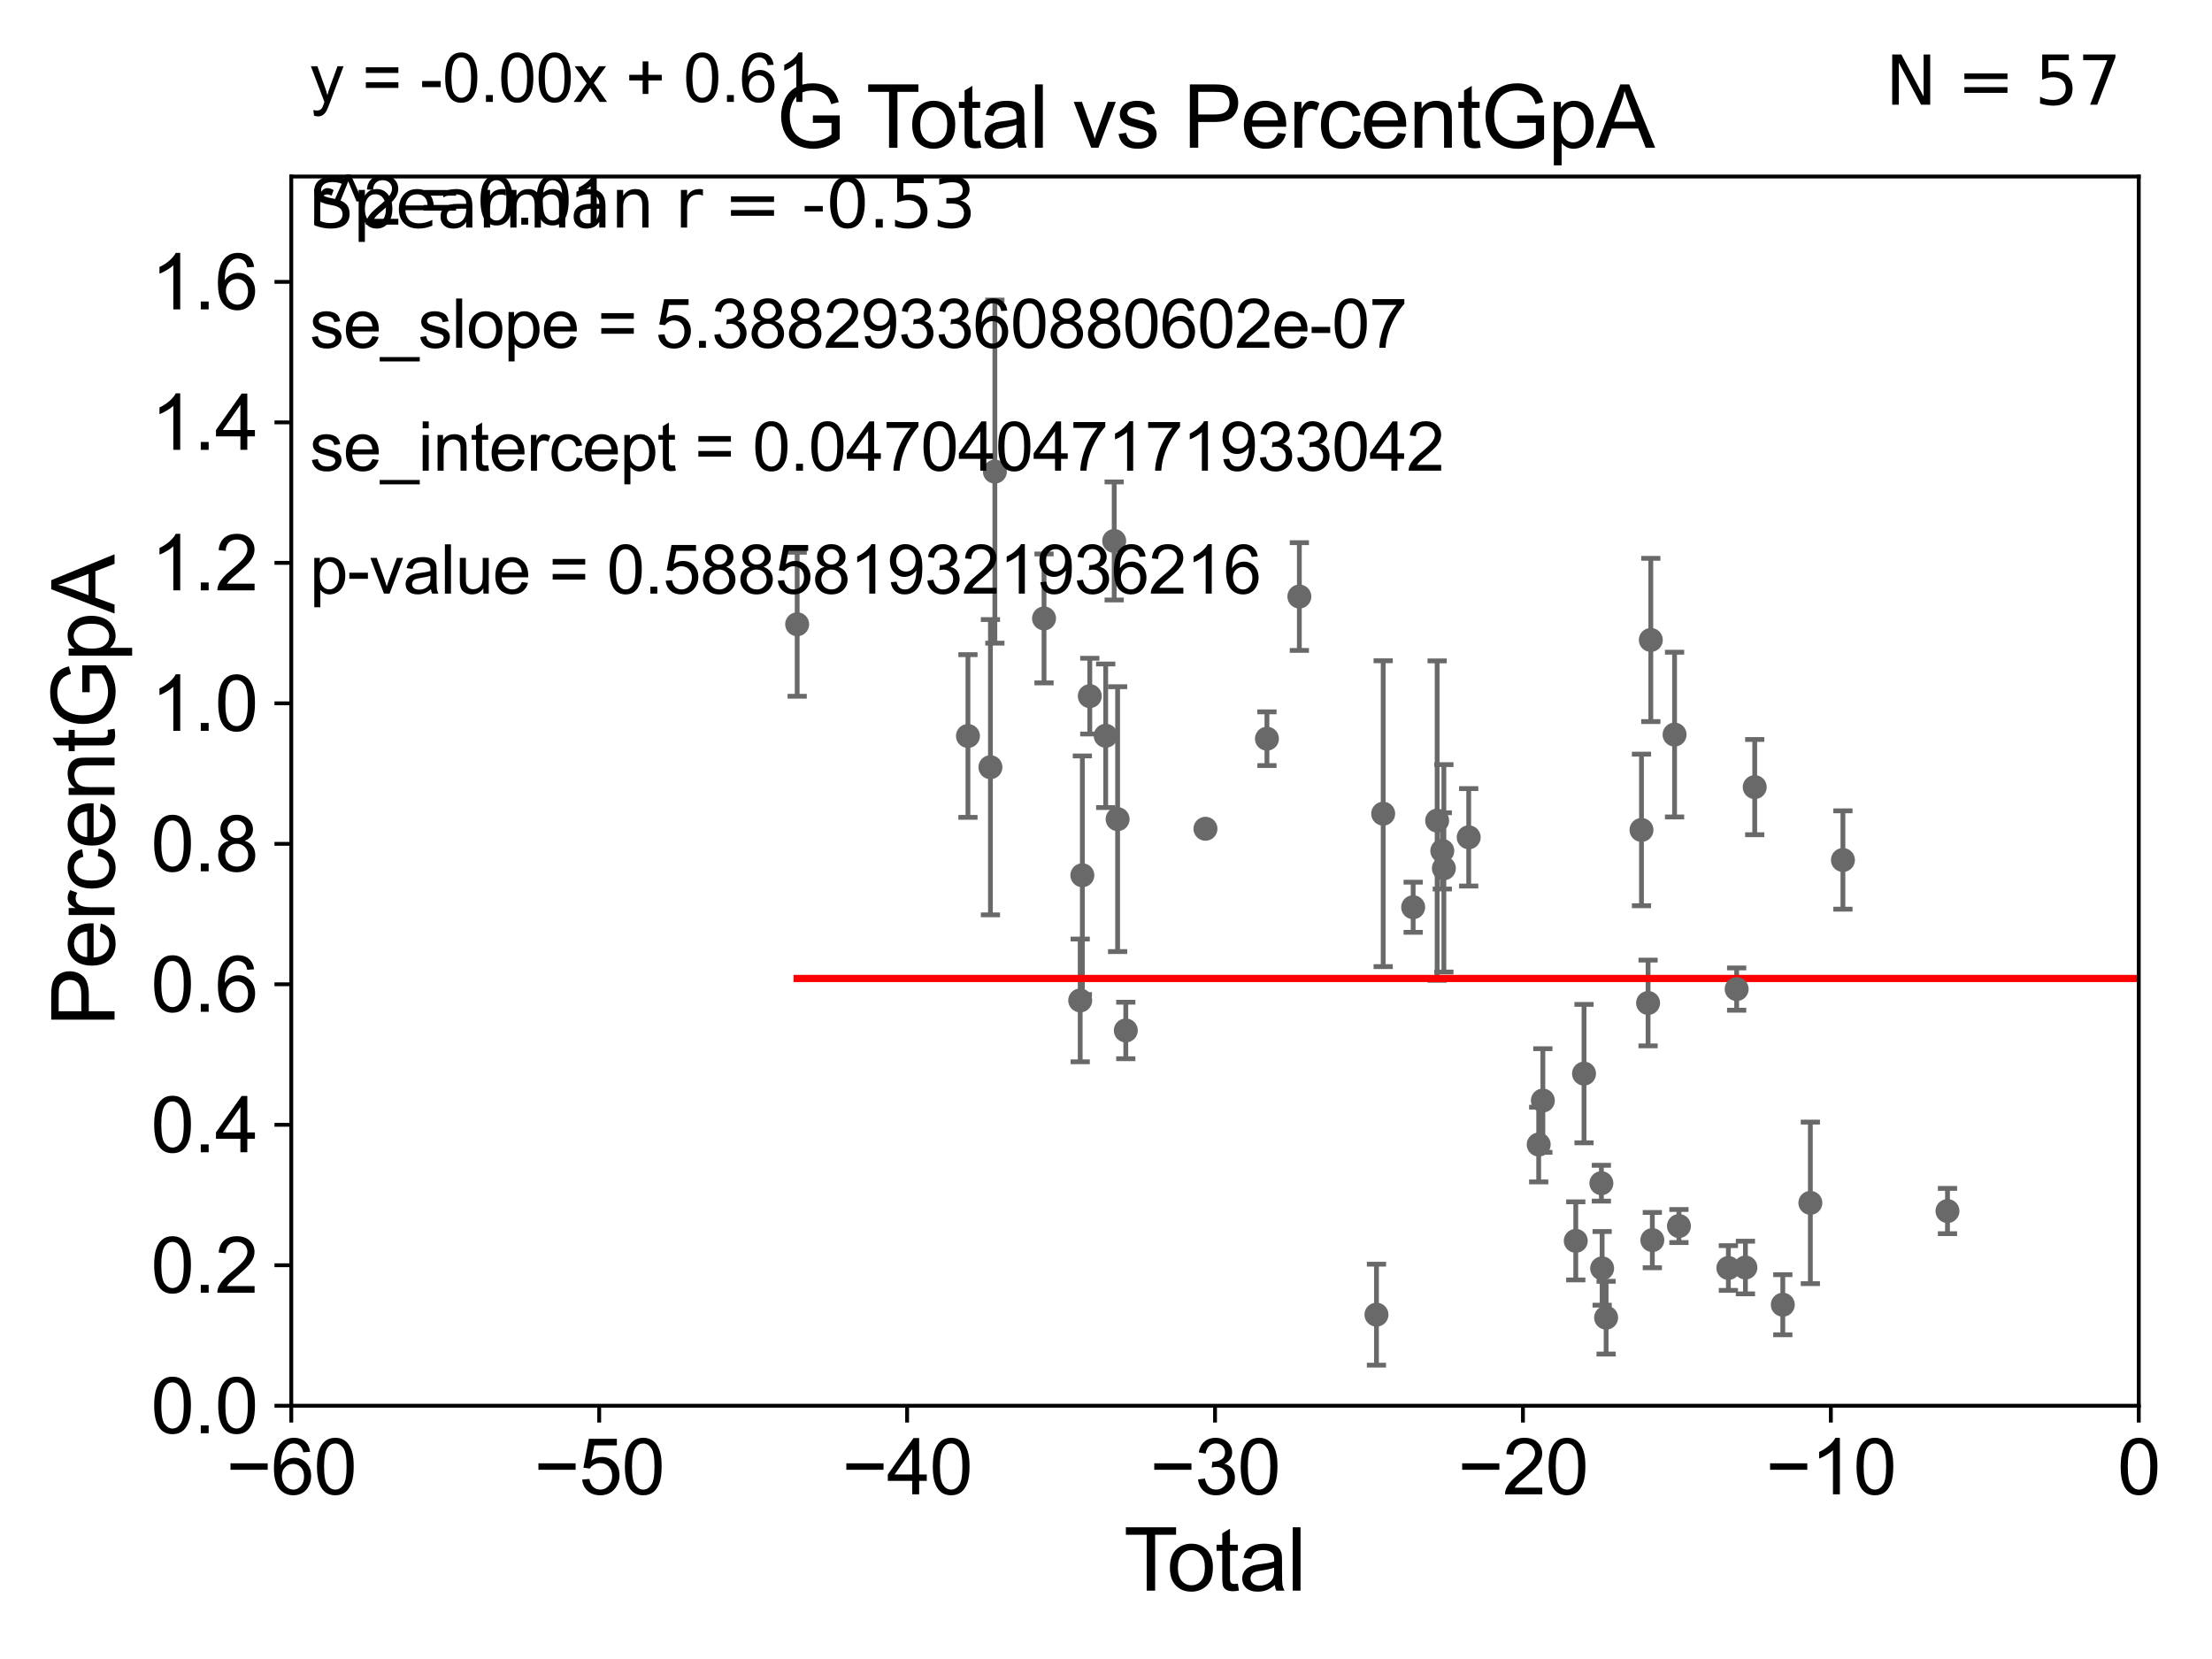 <?xml version="1.0" encoding="utf-8" standalone="no"?>
<!DOCTYPE svg PUBLIC "-//W3C//DTD SVG 1.1//EN"
  "http://www.w3.org/Graphics/SVG/1.1/DTD/svg11.dtd">
<svg xmlns:xlink="http://www.w3.org/1999/xlink" width="460.8pt" height="345.6pt" viewBox="0 0 460.8 345.6" xmlns="http://www.w3.org/2000/svg" version="1.1">
 <defs>
  <style type="text/css">*{stroke-linejoin: round; stroke-linecap: butt}</style>
 </defs>
 <g id="figure_1">
  <g id="patch_1">
   <path d="M 0 345.6 
L 460.8 345.6 
L 460.8 0 
L 0 0 
z
" style="fill: #ffffff"/>
  </g>
  <g id="axes_1">
   <g id="patch_2">
    <path d="M 60.68 292.84 
L 445.545 292.84 
L 445.545 36.775 
L 60.68 36.775 
z
" style="fill: #ffffff"/>
   </g>
   <g id="PathCollection_1">
    <defs>
     <path id="md62e449797" d="M 0 1.118 
C 0.297 1.118 0.581 1 0.791 0.791 
C 1 0.581 1.118 0.297 1.118 0 
C 1.118 -0.297 1 -0.581 0.791 -0.791 
C 0.581 -1 0.297 -1.118 0 -1.118 
C -0.297 -1.118 -0.581 -1 -0.791 -0.791 
C -1 -0.581 -1.118 -0.297 -1.118 0 
C -1.118 0.297 -1 0.581 -0.791 0.791 
C -0.581 1 -0.297 1.118 0 1.118 
z
" style="stroke: #696969"/>
    </defs>
    <g clip-path="url(#p7103bc47da)">
     <use xlink:href="#md62e449797" x="166.065" y="130.045" style="fill: #696969; stroke: #696969"/>
     <use xlink:href="#md62e449797" x="343.324" y="208.938" style="fill: #696969; stroke: #696969"/>
     <use xlink:href="#md62e449797" x="343.894" y="133.316" style="fill: #696969; stroke: #696969"/>
     <use xlink:href="#md62e449797" x="344.211" y="258.335" style="fill: #696969; stroke: #696969"/>
     <use xlink:href="#md62e449797" x="348.844" y="153.029" style="fill: #696969; stroke: #696969"/>
     <use xlink:href="#md62e449797" x="349.754" y="255.406" style="fill: #696969; stroke: #696969"/>
     <use xlink:href="#md62e449797" x="360.052" y="264.146" style="fill: #696969; stroke: #696969"/>
     <use xlink:href="#md62e449797" x="361.778" y="206.043" style="fill: #696969; stroke: #696969"/>
     <use xlink:href="#md62e449797" x="363.603" y="264.045" style="fill: #696969; stroke: #696969"/>
     <use xlink:href="#md62e449797" x="365.541" y="163.969" style="fill: #696969; stroke: #696969"/>
     <use xlink:href="#md62e449797" x="371.39" y="271.795" style="fill: #696969; stroke: #696969"/>
     <use xlink:href="#md62e449797" x="377.131" y="250.581" style="fill: #696969; stroke: #696969"/>
     <use xlink:href="#md62e449797" x="383.915" y="179.153" style="fill: #696969; stroke: #696969"/>
     <use xlink:href="#md62e449797" x="405.697" y="252.283" style="fill: #696969; stroke: #696969"/>
     <use xlink:href="#md62e449797" x="452.576" y="269.331" style="fill: #696969; stroke: #696969"/>
     <use xlink:href="#md62e449797" x="477.107" y="263.739" style="fill: #696969; stroke: #696969"/>
     <use xlink:href="#md62e449797" x="477.824" y="241.421" style="fill: #696969; stroke: #696969"/>
     <use xlink:href="#md62e449797" x="491.914" y="257.735" style="fill: #696969; stroke: #696969"/>
     <use xlink:href="#md62e449797" x="495.572" y="241.307" style="fill: #696969; stroke: #696969"/>
     <use xlink:href="#md62e449797" x="33178.6" y="237.164" style="fill: #696969; stroke: #696969"/>
     <use xlink:href="#md62e449797" x="33178.6" y="180.619" style="fill: #696969; stroke: #696969"/>
     <use xlink:href="#md62e449797" x="341.952" y="172.893" style="fill: #696969; stroke: #696969"/>
     <use xlink:href="#md62e449797" x="33178.6" y="172.871" style="fill: #696969; stroke: #696969"/>
     <use xlink:href="#md62e449797" x="33178.6" y="273.261" style="fill: #696969; stroke: #696969"/>
     <use xlink:href="#md62e449797" x="334.584" y="274.495" style="fill: #696969; stroke: #696969"/>
     <use xlink:href="#md62e449797" x="333.597" y="246.482" style="fill: #696969; stroke: #696969"/>
     <use xlink:href="#md62e449797" x="201.641" y="153.321" style="fill: #696969; stroke: #696969"/>
     <use xlink:href="#md62e449797" x="206.325" y="159.824" style="fill: #696969; stroke: #696969"/>
     <use xlink:href="#md62e449797" x="207.249" y="98.244" style="fill: #696969; stroke: #696969"/>
     <use xlink:href="#md62e449797" x="217.491" y="128.83" style="fill: #696969; stroke: #696969"/>
     <use xlink:href="#md62e449797" x="225.026" y="208.407" style="fill: #696969; stroke: #696969"/>
     <use xlink:href="#md62e449797" x="225.474" y="182.332" style="fill: #696969; stroke: #696969"/>
     <use xlink:href="#md62e449797" x="227.023" y="145.017" style="fill: #696969; stroke: #696969"/>
     <use xlink:href="#md62e449797" x="230.338" y="153.276" style="fill: #696969; stroke: #696969"/>
     <use xlink:href="#md62e449797" x="232.107" y="112.694" style="fill: #696969; stroke: #696969"/>
     <use xlink:href="#md62e449797" x="232.819" y="170.644" style="fill: #696969; stroke: #696969"/>
     <use xlink:href="#md62e449797" x="234.524" y="214.664" style="fill: #696969; stroke: #696969"/>
     <use xlink:href="#md62e449797" x="251.12" y="172.647" style="fill: #696969; stroke: #696969"/>
     <use xlink:href="#md62e449797" x="263.927" y="153.884" style="fill: #696969; stroke: #696969"/>
     <use xlink:href="#md62e449797" x="270.68" y="124.27" style="fill: #696969; stroke: #696969"/>
     <use xlink:href="#md62e449797" x="286.742" y="273.868" style="fill: #696969; stroke: #696969"/>
     <use xlink:href="#md62e449797" x="288.141" y="169.507" style="fill: #696969; stroke: #696969"/>
     <use xlink:href="#md62e449797" x="294.387" y="188.992" style="fill: #696969; stroke: #696969"/>
     <use xlink:href="#md62e449797" x="299.383" y="170.946" style="fill: #696969; stroke: #696969"/>
     <use xlink:href="#md62e449797" x="300.457" y="177.251" style="fill: #696969; stroke: #696969"/>
     <use xlink:href="#md62e449797" x="300.786" y="180.884" style="fill: #696969; stroke: #696969"/>
     <use xlink:href="#md62e449797" x="305.958" y="174.428" style="fill: #696969; stroke: #696969"/>
     <use xlink:href="#md62e449797" x="320.54" y="238.43" style="fill: #696969; stroke: #696969"/>
     <use xlink:href="#md62e449797" x="321.407" y="229.259" style="fill: #696969; stroke: #696969"/>
     <use xlink:href="#md62e449797" x="328.261" y="258.495" style="fill: #696969; stroke: #696969"/>
     <use xlink:href="#md62e449797" x="329.981" y="223.65" style="fill: #696969; stroke: #696969"/>
     <use xlink:href="#md62e449797" x="333.756" y="264.219" style="fill: #696969; stroke: #696969"/>
     <use xlink:href="#md62e449797" x="33178.6" y="264.159" style="fill: #696969; stroke: #696969"/>
    </g>
   </g>
   <g id="matplotlib.axis_1">
    <g id="xtick_1">
     <g id="line2d_1">
      <defs>
       <path id="m63dc6d5505" d="M 0 0 
L 0 3.5 
" style="stroke: #000000; stroke-width: 0.8"/>
      </defs>
      <g>
       <use xlink:href="#m63dc6d5505" x="60.68" y="292.84" style="stroke: #000000; stroke-width: 0.8"/>
      </g>
     </g>
     <g id="text_1">
      <!-- −60 -->
      <g transform="translate(47.11 311.293)scale(0.16 -0.16)">
       <defs>
        <path id="ArialMT-2212" d="M 3381 1997 
L 356 1997 
L 356 2522 
L 3381 2522 
L 3381 1997 
z
" transform="scale(0.016)"/>
        <path id="ArialMT-36" d="M 3184 3459 
L 2625 3416 
Q 2550 3747 2413 3897 
Q 2184 4138 1850 4138 
Q 1581 4138 1378 3988 
Q 1113 3794 959 3422 
Q 806 3050 800 2363 
Q 1003 2672 1297 2822 
Q 1591 2972 1913 2972 
Q 2475 2972 2870 2558 
Q 3266 2144 3266 1488 
Q 3266 1056 3080 686 
Q 2894 316 2569 119 
Q 2244 -78 1831 -78 
Q 1128 -78 684 439 
Q 241 956 241 2144 
Q 241 3472 731 4075 
Q 1159 4600 1884 4600 
Q 2425 4600 2770 4297 
Q 3116 3994 3184 3459 
z
M 888 1484 
Q 888 1194 1011 928 
Q 1134 663 1356 523 
Q 1578 384 1822 384 
Q 2178 384 2434 671 
Q 2691 959 2691 1453 
Q 2691 1928 2437 2201 
Q 2184 2475 1800 2475 
Q 1419 2475 1153 2201 
Q 888 1928 888 1484 
z
" transform="scale(0.016)"/>
        <path id="ArialMT-30" d="M 266 2259 
Q 266 3072 433 3567 
Q 600 4063 929 4331 
Q 1259 4600 1759 4600 
Q 2128 4600 2406 4451 
Q 2684 4303 2865 4023 
Q 3047 3744 3150 3342 
Q 3253 2941 3253 2259 
Q 3253 1453 3087 958 
Q 2922 463 2592 192 
Q 2263 -78 1759 -78 
Q 1097 -78 719 397 
Q 266 969 266 2259 
z
M 844 2259 
Q 844 1131 1108 757 
Q 1372 384 1759 384 
Q 2147 384 2411 759 
Q 2675 1134 2675 2259 
Q 2675 3391 2411 3762 
Q 2147 4134 1753 4134 
Q 1366 4134 1134 3806 
Q 844 3388 844 2259 
z
" transform="scale(0.016)"/>
       </defs>
       <use xlink:href="#ArialMT-2212"/>
       <use xlink:href="#ArialMT-36" x="58.398"/>
       <use xlink:href="#ArialMT-30" x="114.014"/>
      </g>
     </g>
    </g>
    <g id="xtick_2">
     <g id="line2d_2">
      <g>
       <use xlink:href="#m63dc6d5505" x="124.824" y="292.84" style="stroke: #000000; stroke-width: 0.8"/>
      </g>
     </g>
     <g id="text_2">
      <!-- −50 -->
      <g transform="translate(111.254 311.293)scale(0.16 -0.16)">
       <defs>
        <path id="ArialMT-35" d="M 266 1200 
L 856 1250 
Q 922 819 1161 601 
Q 1400 384 1738 384 
Q 2144 384 2425 690 
Q 2706 997 2706 1503 
Q 2706 1984 2436 2262 
Q 2166 2541 1728 2541 
Q 1456 2541 1237 2417 
Q 1019 2294 894 2097 
L 366 2166 
L 809 4519 
L 3088 4519 
L 3088 3981 
L 1259 3981 
L 1013 2750 
Q 1425 3038 1878 3038 
Q 2478 3038 2890 2622 
Q 3303 2206 3303 1553 
Q 3303 931 2941 478 
Q 2500 -78 1738 -78 
Q 1113 -78 717 272 
Q 322 622 266 1200 
z
" transform="scale(0.016)"/>
       </defs>
       <use xlink:href="#ArialMT-2212"/>
       <use xlink:href="#ArialMT-35" x="58.398"/>
       <use xlink:href="#ArialMT-30" x="114.014"/>
      </g>
     </g>
    </g>
    <g id="xtick_3">
     <g id="line2d_3">
      <g>
       <use xlink:href="#m63dc6d5505" x="188.968" y="292.84" style="stroke: #000000; stroke-width: 0.8"/>
      </g>
     </g>
     <g id="text_3">
      <!-- −40 -->
      <g transform="translate(175.398 311.293)scale(0.16 -0.16)">
       <defs>
        <path id="ArialMT-34" d="M 2069 0 
L 2069 1097 
L 81 1097 
L 81 1613 
L 2172 4581 
L 2631 4581 
L 2631 1613 
L 3250 1613 
L 3250 1097 
L 2631 1097 
L 2631 0 
L 2069 0 
z
M 2069 1613 
L 2069 3678 
L 634 1613 
L 2069 1613 
z
" transform="scale(0.016)"/>
       </defs>
       <use xlink:href="#ArialMT-2212"/>
       <use xlink:href="#ArialMT-34" x="58.398"/>
       <use xlink:href="#ArialMT-30" x="114.014"/>
      </g>
     </g>
    </g>
    <g id="xtick_4">
     <g id="line2d_4">
      <g>
       <use xlink:href="#m63dc6d5505" x="253.113" y="292.84" style="stroke: #000000; stroke-width: 0.8"/>
      </g>
     </g>
     <g id="text_4">
      <!-- −30 -->
      <g transform="translate(239.542 311.293)scale(0.16 -0.16)">
       <defs>
        <path id="ArialMT-33" d="M 269 1209 
L 831 1284 
Q 928 806 1161 595 
Q 1394 384 1728 384 
Q 2125 384 2398 659 
Q 2672 934 2672 1341 
Q 2672 1728 2419 1979 
Q 2166 2231 1775 2231 
Q 1616 2231 1378 2169 
L 1441 2663 
Q 1497 2656 1531 2656 
Q 1891 2656 2178 2843 
Q 2466 3031 2466 3422 
Q 2466 3731 2256 3934 
Q 2047 4138 1716 4138 
Q 1388 4138 1169 3931 
Q 950 3725 888 3313 
L 325 3413 
Q 428 3978 793 4289 
Q 1159 4600 1703 4600 
Q 2078 4600 2393 4439 
Q 2709 4278 2876 4000 
Q 3044 3722 3044 3409 
Q 3044 3113 2884 2869 
Q 2725 2625 2413 2481 
Q 2819 2388 3044 2092 
Q 3269 1797 3269 1353 
Q 3269 753 2831 336 
Q 2394 -81 1725 -81 
Q 1122 -81 723 278 
Q 325 638 269 1209 
z
" transform="scale(0.016)"/>
       </defs>
       <use xlink:href="#ArialMT-2212"/>
       <use xlink:href="#ArialMT-33" x="58.398"/>
       <use xlink:href="#ArialMT-30" x="114.014"/>
      </g>
     </g>
    </g>
    <g id="xtick_5">
     <g id="line2d_5">
      <g>
       <use xlink:href="#m63dc6d5505" x="317.257" y="292.84" style="stroke: #000000; stroke-width: 0.8"/>
      </g>
     </g>
     <g id="text_5">
      <!-- −20 -->
      <g transform="translate(303.687 311.293)scale(0.16 -0.16)">
       <defs>
        <path id="ArialMT-32" d="M 3222 541 
L 3222 0 
L 194 0 
Q 188 203 259 391 
Q 375 700 629 1000 
Q 884 1300 1366 1694 
Q 2113 2306 2375 2664 
Q 2638 3022 2638 3341 
Q 2638 3675 2398 3904 
Q 2159 4134 1775 4134 
Q 1369 4134 1125 3890 
Q 881 3647 878 3216 
L 300 3275 
Q 359 3922 746 4261 
Q 1134 4600 1788 4600 
Q 2447 4600 2831 4234 
Q 3216 3869 3216 3328 
Q 3216 3053 3103 2787 
Q 2991 2522 2730 2228 
Q 2469 1934 1863 1422 
Q 1356 997 1212 845 
Q 1069 694 975 541 
L 3222 541 
z
" transform="scale(0.016)"/>
       </defs>
       <use xlink:href="#ArialMT-2212"/>
       <use xlink:href="#ArialMT-32" x="58.398"/>
       <use xlink:href="#ArialMT-30" x="114.014"/>
      </g>
     </g>
    </g>
    <g id="xtick_6">
     <g id="line2d_6">
      <g>
       <use xlink:href="#m63dc6d5505" x="381.401" y="292.84" style="stroke: #000000; stroke-width: 0.8"/>
      </g>
     </g>
     <g id="text_6">
      <!-- −10 -->
      <g transform="translate(367.831 311.293)scale(0.16 -0.16)">
       <defs>
        <path id="ArialMT-31" d="M 2384 0 
L 1822 0 
L 1822 3584 
Q 1619 3391 1289 3197 
Q 959 3003 697 2906 
L 697 3450 
Q 1169 3672 1522 3987 
Q 1875 4303 2022 4600 
L 2384 4600 
L 2384 0 
z
" transform="scale(0.016)"/>
       </defs>
       <use xlink:href="#ArialMT-2212"/>
       <use xlink:href="#ArialMT-31" x="58.398"/>
       <use xlink:href="#ArialMT-30" x="114.014"/>
      </g>
     </g>
    </g>
    <g id="xtick_7">
     <g id="line2d_7">
      <g>
       <use xlink:href="#m63dc6d5505" x="445.545" y="292.84" style="stroke: #000000; stroke-width: 0.8"/>
      </g>
     </g>
     <g id="text_7">
      <!-- 0 -->
      <g transform="translate(441.096 311.293)scale(0.16 -0.16)">
       <use xlink:href="#ArialMT-30"/>
      </g>
     </g>
    </g>
    <g id="text_8">
     <!-- Total -->
     <g transform="translate(234.107 331.357)scale(0.18 -0.18)">
      <defs>
       <path id="ArialMT-54" d="M 1659 0 
L 1659 4041 
L 150 4041 
L 150 4581 
L 3781 4581 
L 3781 4041 
L 2266 4041 
L 2266 0 
L 1659 0 
z
" transform="scale(0.016)"/>
       <path id="ArialMT-6f" d="M 213 1659 
Q 213 2581 725 3025 
Q 1153 3394 1769 3394 
Q 2453 3394 2887 2945 
Q 3322 2497 3322 1706 
Q 3322 1066 3130 698 
Q 2938 331 2570 128 
Q 2203 -75 1769 -75 
Q 1072 -75 642 372 
Q 213 819 213 1659 
z
M 791 1659 
Q 791 1022 1069 705 
Q 1347 388 1769 388 
Q 2188 388 2466 706 
Q 2744 1025 2744 1678 
Q 2744 2294 2464 2611 
Q 2184 2928 1769 2928 
Q 1347 2928 1069 2612 
Q 791 2297 791 1659 
z
" transform="scale(0.016)"/>
       <path id="ArialMT-74" d="M 1650 503 
L 1731 6 
Q 1494 -44 1306 -44 
Q 1000 -44 831 53 
Q 663 150 594 308 
Q 525 466 525 972 
L 525 2881 
L 113 2881 
L 113 3319 
L 525 3319 
L 525 4141 
L 1084 4478 
L 1084 3319 
L 1650 3319 
L 1650 2881 
L 1084 2881 
L 1084 941 
Q 1084 700 1114 631 
Q 1144 563 1211 522 
Q 1278 481 1403 481 
Q 1497 481 1650 503 
z
" transform="scale(0.016)"/>
       <path id="ArialMT-61" d="M 2588 409 
Q 2275 144 1986 34 
Q 1697 -75 1366 -75 
Q 819 -75 525 192 
Q 231 459 231 875 
Q 231 1119 342 1320 
Q 453 1522 633 1644 
Q 813 1766 1038 1828 
Q 1203 1872 1538 1913 
Q 2219 1994 2541 2106 
Q 2544 2222 2544 2253 
Q 2544 2597 2384 2738 
Q 2169 2928 1744 2928 
Q 1347 2928 1158 2789 
Q 969 2650 878 2297 
L 328 2372 
Q 403 2725 575 2942 
Q 747 3159 1072 3276 
Q 1397 3394 1825 3394 
Q 2250 3394 2515 3294 
Q 2781 3194 2906 3042 
Q 3031 2891 3081 2659 
Q 3109 2516 3109 2141 
L 3109 1391 
Q 3109 606 3145 398 
Q 3181 191 3288 0 
L 2700 0 
Q 2613 175 2588 409 
z
M 2541 1666 
Q 2234 1541 1622 1453 
Q 1275 1403 1131 1340 
Q 988 1278 909 1158 
Q 831 1038 831 891 
Q 831 666 1001 516 
Q 1172 366 1500 366 
Q 1825 366 2078 508 
Q 2331 650 2450 897 
Q 2541 1088 2541 1459 
L 2541 1666 
z
" transform="scale(0.016)"/>
       <path id="ArialMT-6c" d="M 409 0 
L 409 4581 
L 972 4581 
L 972 0 
L 409 0 
z
" transform="scale(0.016)"/>
      </defs>
      <use xlink:href="#ArialMT-54"/>
      <use xlink:href="#ArialMT-6f" x="49.959"/>
      <use xlink:href="#ArialMT-74" x="105.574"/>
      <use xlink:href="#ArialMT-61" x="133.357"/>
      <use xlink:href="#ArialMT-6c" x="188.973"/>
     </g>
    </g>
   </g>
   <g id="matplotlib.axis_2">
    <g id="ytick_1">
     <g id="line2d_8">
      <defs>
       <path id="mce43504d93" d="M 0 0 
L -3.5 0 
" style="stroke: #000000; stroke-width: 0.8"/>
      </defs>
      <g>
       <use xlink:href="#mce43504d93" x="60.68" y="292.84" style="stroke: #000000; stroke-width: 0.8"/>
      </g>
     </g>
     <g id="text_9">
      <!-- 0.0 -->
      <g transform="translate(31.44 298.566)scale(0.16 -0.16)">
       <defs>
        <path id="ArialMT-2e" d="M 581 0 
L 581 641 
L 1222 641 
L 1222 0 
L 581 0 
z
" transform="scale(0.016)"/>
       </defs>
       <use xlink:href="#ArialMT-30"/>
       <use xlink:href="#ArialMT-2e" x="55.615"/>
       <use xlink:href="#ArialMT-30" x="83.398"/>
      </g>
     </g>
    </g>
    <g id="ytick_2">
     <g id="line2d_9">
      <g>
       <use xlink:href="#mce43504d93" x="60.68" y="263.575" style="stroke: #000000; stroke-width: 0.8"/>
      </g>
     </g>
     <g id="text_10">
      <!-- 0.2 -->
      <g transform="translate(31.44 269.302)scale(0.16 -0.16)">
       <use xlink:href="#ArialMT-30"/>
       <use xlink:href="#ArialMT-2e" x="55.615"/>
       <use xlink:href="#ArialMT-32" x="83.398"/>
      </g>
     </g>
    </g>
    <g id="ytick_3">
     <g id="line2d_10">
      <g>
       <use xlink:href="#mce43504d93" x="60.68" y="234.311" style="stroke: #000000; stroke-width: 0.8"/>
      </g>
     </g>
     <g id="text_11">
      <!-- 0.4 -->
      <g transform="translate(31.44 240.037)scale(0.16 -0.16)">
       <use xlink:href="#ArialMT-30"/>
       <use xlink:href="#ArialMT-2e" x="55.615"/>
       <use xlink:href="#ArialMT-34" x="83.398"/>
      </g>
     </g>
    </g>
    <g id="ytick_4">
     <g id="line2d_11">
      <g>
       <use xlink:href="#mce43504d93" x="60.68" y="205.046" style="stroke: #000000; stroke-width: 0.8"/>
      </g>
     </g>
     <g id="text_12">
      <!-- 0.6 -->
      <g transform="translate(31.44 210.772)scale(0.16 -0.16)">
       <use xlink:href="#ArialMT-30"/>
       <use xlink:href="#ArialMT-2e" x="55.615"/>
       <use xlink:href="#ArialMT-36" x="83.398"/>
      </g>
     </g>
    </g>
    <g id="ytick_5">
     <g id="line2d_12">
      <g>
       <use xlink:href="#mce43504d93" x="60.68" y="175.782" style="stroke: #000000; stroke-width: 0.8"/>
      </g>
     </g>
     <g id="text_13">
      <!-- 0.8 -->
      <g transform="translate(31.44 181.508)scale(0.16 -0.16)">
       <defs>
        <path id="ArialMT-38" d="M 1131 2484 
Q 781 2613 612 2850 
Q 444 3088 444 3419 
Q 444 3919 803 4259 
Q 1163 4600 1759 4600 
Q 2359 4600 2725 4251 
Q 3091 3903 3091 3403 
Q 3091 3084 2923 2848 
Q 2756 2613 2416 2484 
Q 2838 2347 3058 2040 
Q 3278 1734 3278 1309 
Q 3278 722 2862 322 
Q 2447 -78 1769 -78 
Q 1091 -78 675 323 
Q 259 725 259 1325 
Q 259 1772 486 2073 
Q 713 2375 1131 2484 
z
M 1019 3438 
Q 1019 3113 1228 2906 
Q 1438 2700 1772 2700 
Q 2097 2700 2305 2904 
Q 2513 3109 2513 3406 
Q 2513 3716 2298 3927 
Q 2084 4138 1766 4138 
Q 1444 4138 1231 3931 
Q 1019 3725 1019 3438 
z
M 838 1322 
Q 838 1081 952 856 
Q 1066 631 1291 507 
Q 1516 384 1775 384 
Q 2178 384 2440 643 
Q 2703 903 2703 1303 
Q 2703 1709 2433 1975 
Q 2163 2241 1756 2241 
Q 1359 2241 1098 1978 
Q 838 1716 838 1322 
z
" transform="scale(0.016)"/>
       </defs>
       <use xlink:href="#ArialMT-30"/>
       <use xlink:href="#ArialMT-2e" x="55.615"/>
       <use xlink:href="#ArialMT-38" x="83.398"/>
      </g>
     </g>
    </g>
    <g id="ytick_6">
     <g id="line2d_13">
      <g>
       <use xlink:href="#mce43504d93" x="60.68" y="146.517" style="stroke: #000000; stroke-width: 0.8"/>
      </g>
     </g>
     <g id="text_14">
      <!-- 1.0 -->
      <g transform="translate(31.44 152.243)scale(0.16 -0.16)">
       <use xlink:href="#ArialMT-31"/>
       <use xlink:href="#ArialMT-2e" x="55.615"/>
       <use xlink:href="#ArialMT-30" x="83.398"/>
      </g>
     </g>
    </g>
    <g id="ytick_7">
     <g id="line2d_14">
      <g>
       <use xlink:href="#mce43504d93" x="60.68" y="117.252" style="stroke: #000000; stroke-width: 0.8"/>
      </g>
     </g>
     <g id="text_15">
      <!-- 1.2 -->
      <g transform="translate(31.44 122.979)scale(0.16 -0.16)">
       <use xlink:href="#ArialMT-31"/>
       <use xlink:href="#ArialMT-2e" x="55.615"/>
       <use xlink:href="#ArialMT-32" x="83.398"/>
      </g>
     </g>
    </g>
    <g id="ytick_8">
     <g id="line2d_15">
      <g>
       <use xlink:href="#mce43504d93" x="60.68" y="87.988" style="stroke: #000000; stroke-width: 0.8"/>
      </g>
     </g>
     <g id="text_16">
      <!-- 1.4 -->
      <g transform="translate(31.44 93.714)scale(0.16 -0.16)">
       <use xlink:href="#ArialMT-31"/>
       <use xlink:href="#ArialMT-2e" x="55.615"/>
       <use xlink:href="#ArialMT-34" x="83.398"/>
      </g>
     </g>
    </g>
    <g id="ytick_9">
     <g id="line2d_16">
      <g>
       <use xlink:href="#mce43504d93" x="60.68" y="58.723" style="stroke: #000000; stroke-width: 0.8"/>
      </g>
     </g>
     <g id="text_17">
      <!-- 1.6 -->
      <g transform="translate(31.44 64.45)scale(0.16 -0.16)">
       <use xlink:href="#ArialMT-31"/>
       <use xlink:href="#ArialMT-2e" x="55.615"/>
       <use xlink:href="#ArialMT-36" x="83.398"/>
      </g>
     </g>
    </g>
    <g id="text_18">
     <!-- PercentGpA -->
     <g transform="translate(23.863 213.831)rotate(-90)scale(0.18 -0.18)">
      <defs>
       <path id="ArialMT-50" d="M 494 0 
L 494 4581 
L 2222 4581 
Q 2678 4581 2919 4538 
Q 3256 4481 3484 4323 
Q 3713 4166 3852 3881 
Q 3991 3597 3991 3256 
Q 3991 2672 3619 2267 
Q 3247 1863 2275 1863 
L 1100 1863 
L 1100 0 
L 494 0 
z
M 1100 2403 
L 2284 2403 
Q 2872 2403 3119 2622 
Q 3366 2841 3366 3238 
Q 3366 3525 3220 3729 
Q 3075 3934 2838 4000 
Q 2684 4041 2272 4041 
L 1100 4041 
L 1100 2403 
z
" transform="scale(0.016)"/>
       <path id="ArialMT-65" d="M 2694 1069 
L 3275 997 
Q 3138 488 2766 206 
Q 2394 -75 1816 -75 
Q 1088 -75 661 373 
Q 234 822 234 1631 
Q 234 2469 665 2931 
Q 1097 3394 1784 3394 
Q 2450 3394 2872 2941 
Q 3294 2488 3294 1666 
Q 3294 1616 3291 1516 
L 816 1516 
Q 847 969 1125 678 
Q 1403 388 1819 388 
Q 2128 388 2347 550 
Q 2566 713 2694 1069 
z
M 847 1978 
L 2700 1978 
Q 2663 2397 2488 2606 
Q 2219 2931 1791 2931 
Q 1403 2931 1139 2672 
Q 875 2413 847 1978 
z
" transform="scale(0.016)"/>
       <path id="ArialMT-72" d="M 416 0 
L 416 3319 
L 922 3319 
L 922 2816 
Q 1116 3169 1280 3281 
Q 1444 3394 1641 3394 
Q 1925 3394 2219 3213 
L 2025 2691 
Q 1819 2813 1613 2813 
Q 1428 2813 1281 2702 
Q 1134 2591 1072 2394 
Q 978 2094 978 1738 
L 978 0 
L 416 0 
z
" transform="scale(0.016)"/>
       <path id="ArialMT-63" d="M 2588 1216 
L 3141 1144 
Q 3050 572 2676 248 
Q 2303 -75 1759 -75 
Q 1078 -75 664 370 
Q 250 816 250 1647 
Q 250 2184 428 2587 
Q 606 2991 970 3192 
Q 1334 3394 1763 3394 
Q 2303 3394 2647 3120 
Q 2991 2847 3088 2344 
L 2541 2259 
Q 2463 2594 2264 2762 
Q 2066 2931 1784 2931 
Q 1359 2931 1093 2626 
Q 828 2322 828 1663 
Q 828 994 1084 691 
Q 1341 388 1753 388 
Q 2084 388 2306 591 
Q 2528 794 2588 1216 
z
" transform="scale(0.016)"/>
       <path id="ArialMT-6e" d="M 422 0 
L 422 3319 
L 928 3319 
L 928 2847 
Q 1294 3394 1984 3394 
Q 2284 3394 2536 3286 
Q 2788 3178 2913 3003 
Q 3038 2828 3088 2588 
Q 3119 2431 3119 2041 
L 3119 0 
L 2556 0 
L 2556 2019 
Q 2556 2363 2490 2533 
Q 2425 2703 2258 2804 
Q 2091 2906 1866 2906 
Q 1506 2906 1245 2678 
Q 984 2450 984 1813 
L 984 0 
L 422 0 
z
" transform="scale(0.016)"/>
       <path id="ArialMT-47" d="M 2638 1797 
L 2638 2334 
L 4578 2338 
L 4578 638 
Q 4131 281 3656 101 
Q 3181 -78 2681 -78 
Q 2006 -78 1454 211 
Q 903 500 622 1047 
Q 341 1594 341 2269 
Q 341 2938 620 3517 
Q 900 4097 1425 4378 
Q 1950 4659 2634 4659 
Q 3131 4659 3532 4498 
Q 3934 4338 4162 4050 
Q 4391 3763 4509 3300 
L 3963 3150 
Q 3859 3500 3706 3700 
Q 3553 3900 3268 4020 
Q 2984 4141 2638 4141 
Q 2222 4141 1919 4014 
Q 1616 3888 1430 3681 
Q 1244 3475 1141 3228 
Q 966 2803 966 2306 
Q 966 1694 1177 1281 
Q 1388 869 1791 669 
Q 2194 469 2647 469 
Q 3041 469 3416 620 
Q 3791 772 3984 944 
L 3984 1797 
L 2638 1797 
z
" transform="scale(0.016)"/>
       <path id="ArialMT-70" d="M 422 -1272 
L 422 3319 
L 934 3319 
L 934 2888 
Q 1116 3141 1344 3267 
Q 1572 3394 1897 3394 
Q 2322 3394 2647 3175 
Q 2972 2956 3137 2557 
Q 3303 2159 3303 1684 
Q 3303 1175 3120 767 
Q 2938 359 2589 142 
Q 2241 -75 1856 -75 
Q 1575 -75 1351 44 
Q 1128 163 984 344 
L 984 -1272 
L 422 -1272 
z
M 931 1641 
Q 931 1000 1190 694 
Q 1450 388 1819 388 
Q 2194 388 2461 705 
Q 2728 1022 2728 1688 
Q 2728 2322 2467 2637 
Q 2206 2953 1844 2953 
Q 1484 2953 1207 2617 
Q 931 2281 931 1641 
z
" transform="scale(0.016)"/>
       <path id="ArialMT-41" d="M -9 0 
L 1750 4581 
L 2403 4581 
L 4278 0 
L 3588 0 
L 3053 1388 
L 1138 1388 
L 634 0 
L -9 0 
z
M 1313 1881 
L 2866 1881 
L 2388 3150 
Q 2169 3728 2063 4100 
Q 1975 3659 1816 3225 
L 1313 1881 
z
" transform="scale(0.016)"/>
      </defs>
      <use xlink:href="#ArialMT-50"/>
      <use xlink:href="#ArialMT-65" x="66.699"/>
      <use xlink:href="#ArialMT-72" x="122.314"/>
      <use xlink:href="#ArialMT-63" x="155.615"/>
      <use xlink:href="#ArialMT-65" x="205.615"/>
      <use xlink:href="#ArialMT-6e" x="261.23"/>
      <use xlink:href="#ArialMT-74" x="316.846"/>
      <use xlink:href="#ArialMT-47" x="344.629"/>
      <use xlink:href="#ArialMT-70" x="422.412"/>
      <use xlink:href="#ArialMT-41" x="478.027"/>
     </g>
    </g>
   </g>
   <g id="LineCollection_1">
    <path d="M 166.065 145.04 
L 166.065 115.05 
" clip-path="url(#p7103bc47da)" style="fill: none; stroke: #696969"/>
    <path d="M 343.324 217.872 
L 343.324 200.004 
" clip-path="url(#p7103bc47da)" style="fill: none; stroke: #696969"/>
    <path d="M 343.894 150.319 
L 343.894 116.313 
" clip-path="url(#p7103bc47da)" style="fill: none; stroke: #696969"/>
    <path d="M 344.211 264.093 
L 344.211 252.577 
" clip-path="url(#p7103bc47da)" style="fill: none; stroke: #696969"/>
    <path d="M 348.844 170.188 
L 348.844 135.87 
" clip-path="url(#p7103bc47da)" style="fill: none; stroke: #696969"/>
    <path d="M 349.754 258.849 
L 349.754 251.962 
" clip-path="url(#p7103bc47da)" style="fill: none; stroke: #696969"/>
    <path d="M 360.052 268.803 
L 360.052 259.488 
" clip-path="url(#p7103bc47da)" style="fill: none; stroke: #696969"/>
    <path d="M 361.778 210.445 
L 361.778 201.642 
" clip-path="url(#p7103bc47da)" style="fill: none; stroke: #696969"/>
    <path d="M 363.603 269.528 
L 363.603 258.562 
" clip-path="url(#p7103bc47da)" style="fill: none; stroke: #696969"/>
    <path d="M 365.541 173.889 
L 365.541 154.049 
" clip-path="url(#p7103bc47da)" style="fill: none; stroke: #696969"/>
    <path d="M 371.39 278.056 
L 371.39 265.534 
" clip-path="url(#p7103bc47da)" style="fill: none; stroke: #696969"/>
    <path d="M 377.131 267.408 
L 377.131 233.754 
" clip-path="url(#p7103bc47da)" style="fill: none; stroke: #696969"/>
    <path d="M 383.915 189.393 
L 383.915 168.912 
" clip-path="url(#p7103bc47da)" style="fill: none; stroke: #696969"/>
    <path d="M 405.697 257 
L 405.697 247.566 
" clip-path="url(#p7103bc47da)" style="fill: none; stroke: #696969"/>
    <path d="M 452.576 282.032 
L 452.576 256.63 
" clip-path="url(#p7103bc47da)" style="fill: none; stroke: #696969"/>
    <path clip-path="url(#p7103bc47da)" style="fill: none; stroke: #696969"/>
    <path clip-path="url(#p7103bc47da)" style="fill: none; stroke: #696969"/>
    <path clip-path="url(#p7103bc47da)" style="fill: none; stroke: #696969"/>
    <path clip-path="url(#p7103bc47da)" style="fill: none; stroke: #696969"/>
    <path clip-path="url(#p7103bc47da)" style="fill: none; stroke: #696969"/>
    <path clip-path="url(#p7103bc47da)" style="fill: none; stroke: #696969"/>
    <path clip-path="url(#p7103bc47da)" style="fill: none; stroke: #696969"/>
    <path clip-path="url(#p7103bc47da)" style="fill: none; stroke: #696969"/>
    <path clip-path="url(#p7103bc47da)" style="fill: none; stroke: #696969"/>
    <path clip-path="url(#p7103bc47da)" style="fill: none; stroke: #696969"/>
    <path clip-path="url(#p7103bc47da)" style="fill: none; stroke: #696969"/>
    <path d="M 341.952 188.684 
L 341.952 157.102 
" clip-path="url(#p7103bc47da)" style="fill: none; stroke: #696969"/>
    <path clip-path="url(#p7103bc47da)" style="fill: none; stroke: #696969"/>
    <path d="M 334.584 282.07 
L 334.584 266.919 
" clip-path="url(#p7103bc47da)" style="fill: none; stroke: #696969"/>
    <path d="M 333.597 250.215 
L 333.597 242.748 
" clip-path="url(#p7103bc47da)" style="fill: none; stroke: #696969"/>
    <path d="M 201.641 170.269 
L 201.641 136.372 
" clip-path="url(#p7103bc47da)" style="fill: none; stroke: #696969"/>
    <path d="M 206.325 190.579 
L 206.325 129.068 
" clip-path="url(#p7103bc47da)" style="fill: none; stroke: #696969"/>
    <path d="M 207.249 133.986 
L 207.249 62.503 
" clip-path="url(#p7103bc47da)" style="fill: none; stroke: #696969"/>
    <path d="M 217.491 142.256 
L 217.491 115.404 
" clip-path="url(#p7103bc47da)" style="fill: none; stroke: #696969"/>
    <path d="M 225.026 221.193 
L 225.026 195.622 
" clip-path="url(#p7103bc47da)" style="fill: none; stroke: #696969"/>
    <path d="M 225.474 207.184 
L 225.474 157.479 
" clip-path="url(#p7103bc47da)" style="fill: none; stroke: #696969"/>
    <path d="M 227.023 152.909 
L 227.023 137.124 
" clip-path="url(#p7103bc47da)" style="fill: none; stroke: #696969"/>
    <path d="M 230.338 168.229 
L 230.338 138.323 
" clip-path="url(#p7103bc47da)" style="fill: none; stroke: #696969"/>
    <path d="M 232.107 124.987 
L 232.107 100.401 
" clip-path="url(#p7103bc47da)" style="fill: none; stroke: #696969"/>
    <path d="M 232.819 198.23 
L 232.819 143.057 
" clip-path="url(#p7103bc47da)" style="fill: none; stroke: #696969"/>
    <path d="M 234.524 220.552 
L 234.524 208.777 
" clip-path="url(#p7103bc47da)" style="fill: none; stroke: #696969"/>
    <path d="M 251.12 173.156 
L 251.12 172.138 
" clip-path="url(#p7103bc47da)" style="fill: none; stroke: #696969"/>
    <path d="M 263.927 159.478 
L 263.927 148.29 
" clip-path="url(#p7103bc47da)" style="fill: none; stroke: #696969"/>
    <path d="M 270.68 135.492 
L 270.68 113.048 
" clip-path="url(#p7103bc47da)" style="fill: none; stroke: #696969"/>
    <path d="M 286.742 284.388 
L 286.742 263.347 
" clip-path="url(#p7103bc47da)" style="fill: none; stroke: #696969"/>
    <path d="M 288.141 201.362 
L 288.141 137.652 
" clip-path="url(#p7103bc47da)" style="fill: none; stroke: #696969"/>
    <path d="M 294.387 194.214 
L 294.387 183.77 
" clip-path="url(#p7103bc47da)" style="fill: none; stroke: #696969"/>
    <path d="M 299.383 204.216 
L 299.383 137.675 
" clip-path="url(#p7103bc47da)" style="fill: none; stroke: #696969"/>
    <path d="M 300.457 185.195 
L 300.457 169.307 
" clip-path="url(#p7103bc47da)" style="fill: none; stroke: #696969"/>
    <path d="M 300.786 202.485 
L 300.786 159.282 
" clip-path="url(#p7103bc47da)" style="fill: none; stroke: #696969"/>
    <path d="M 305.958 184.578 
L 305.958 164.278 
" clip-path="url(#p7103bc47da)" style="fill: none; stroke: #696969"/>
    <path d="M 320.54 246.215 
L 320.54 230.645 
" clip-path="url(#p7103bc47da)" style="fill: none; stroke: #696969"/>
    <path d="M 321.407 240.051 
L 321.407 218.466 
" clip-path="url(#p7103bc47da)" style="fill: none; stroke: #696969"/>
    <path d="M 328.261 266.629 
L 328.261 250.361 
" clip-path="url(#p7103bc47da)" style="fill: none; stroke: #696969"/>
    <path d="M 329.981 238.066 
L 329.981 209.234 
" clip-path="url(#p7103bc47da)" style="fill: none; stroke: #696969"/>
    <path d="M 333.756 271.889 
L 333.756 256.548 
" clip-path="url(#p7103bc47da)" style="fill: none; stroke: #696969"/>
    <path clip-path="url(#p7103bc47da)" style="fill: none; stroke: #696969"/>
   </g>
   <g id="line2d_17">
    <defs>
     <path id="mfd8dcb12f6" d="M 2 0 
L -2 -0 
" style="stroke: #696969"/>
    </defs>
    <g clip-path="url(#p7103bc47da)">
     <use xlink:href="#mfd8dcb12f6" x="166.065" y="145.04" style="fill: #696969; stroke: #696969"/>
     <use xlink:href="#mfd8dcb12f6" x="343.324" y="217.872" style="fill: #696969; stroke: #696969"/>
     <use xlink:href="#mfd8dcb12f6" x="343.894" y="150.319" style="fill: #696969; stroke: #696969"/>
     <use xlink:href="#mfd8dcb12f6" x="344.211" y="264.093" style="fill: #696969; stroke: #696969"/>
     <use xlink:href="#mfd8dcb12f6" x="348.844" y="170.188" style="fill: #696969; stroke: #696969"/>
     <use xlink:href="#mfd8dcb12f6" x="349.754" y="258.849" style="fill: #696969; stroke: #696969"/>
     <use xlink:href="#mfd8dcb12f6" x="360.052" y="268.803" style="fill: #696969; stroke: #696969"/>
     <use xlink:href="#mfd8dcb12f6" x="361.778" y="210.445" style="fill: #696969; stroke: #696969"/>
     <use xlink:href="#mfd8dcb12f6" x="363.603" y="269.528" style="fill: #696969; stroke: #696969"/>
     <use xlink:href="#mfd8dcb12f6" x="365.541" y="173.889" style="fill: #696969; stroke: #696969"/>
     <use xlink:href="#mfd8dcb12f6" x="371.39" y="278.056" style="fill: #696969; stroke: #696969"/>
     <use xlink:href="#mfd8dcb12f6" x="377.131" y="267.408" style="fill: #696969; stroke: #696969"/>
     <use xlink:href="#mfd8dcb12f6" x="383.915" y="189.393" style="fill: #696969; stroke: #696969"/>
     <use xlink:href="#mfd8dcb12f6" x="405.697" y="257" style="fill: #696969; stroke: #696969"/>
     <use xlink:href="#mfd8dcb12f6" x="452.576" y="282.032" style="fill: #696969; stroke: #696969"/>
     <use xlink:href="#mfd8dcb12f6" x="477.107" y="272.477" style="fill: #696969; stroke: #696969"/>
     <use xlink:href="#mfd8dcb12f6" x="477.824" y="255.839" style="fill: #696969; stroke: #696969"/>
     <use xlink:href="#mfd8dcb12f6" x="491.914" y="271.297" style="fill: #696969; stroke: #696969"/>
     <use xlink:href="#mfd8dcb12f6" x="495.572" y="252.772" style="fill: #696969; stroke: #696969"/>
     <use xlink:href="#mfd8dcb12f6" x="33178.6" y="248.12" style="fill: #696969; stroke: #696969"/>
     <use xlink:href="#mfd8dcb12f6" x="33178.6" y="196.343" style="fill: #696969; stroke: #696969"/>
     <use xlink:href="#mfd8dcb12f6" x="341.952" y="188.684" style="fill: #696969; stroke: #696969"/>
     <use xlink:href="#mfd8dcb12f6" x="33178.6" y="188.573" style="fill: #696969; stroke: #696969"/>
     <use xlink:href="#mfd8dcb12f6" x="33178.6" y="280.846" style="fill: #696969; stroke: #696969"/>
     <use xlink:href="#mfd8dcb12f6" x="334.584" y="282.07" style="fill: #696969; stroke: #696969"/>
     <use xlink:href="#mfd8dcb12f6" x="333.597" y="250.215" style="fill: #696969; stroke: #696969"/>
     <use xlink:href="#mfd8dcb12f6" x="201.641" y="170.269" style="fill: #696969; stroke: #696969"/>
     <use xlink:href="#mfd8dcb12f6" x="206.325" y="190.579" style="fill: #696969; stroke: #696969"/>
     <use xlink:href="#mfd8dcb12f6" x="207.249" y="133.986" style="fill: #696969; stroke: #696969"/>
     <use xlink:href="#mfd8dcb12f6" x="217.491" y="142.256" style="fill: #696969; stroke: #696969"/>
     <use xlink:href="#mfd8dcb12f6" x="225.026" y="221.193" style="fill: #696969; stroke: #696969"/>
     <use xlink:href="#mfd8dcb12f6" x="225.474" y="207.184" style="fill: #696969; stroke: #696969"/>
     <use xlink:href="#mfd8dcb12f6" x="227.023" y="152.909" style="fill: #696969; stroke: #696969"/>
     <use xlink:href="#mfd8dcb12f6" x="230.338" y="168.229" style="fill: #696969; stroke: #696969"/>
     <use xlink:href="#mfd8dcb12f6" x="232.107" y="124.987" style="fill: #696969; stroke: #696969"/>
     <use xlink:href="#mfd8dcb12f6" x="232.819" y="198.23" style="fill: #696969; stroke: #696969"/>
     <use xlink:href="#mfd8dcb12f6" x="234.524" y="220.552" style="fill: #696969; stroke: #696969"/>
     <use xlink:href="#mfd8dcb12f6" x="251.12" y="173.156" style="fill: #696969; stroke: #696969"/>
     <use xlink:href="#mfd8dcb12f6" x="263.927" y="159.478" style="fill: #696969; stroke: #696969"/>
     <use xlink:href="#mfd8dcb12f6" x="270.68" y="135.492" style="fill: #696969; stroke: #696969"/>
     <use xlink:href="#mfd8dcb12f6" x="286.742" y="284.388" style="fill: #696969; stroke: #696969"/>
     <use xlink:href="#mfd8dcb12f6" x="288.141" y="201.362" style="fill: #696969; stroke: #696969"/>
     <use xlink:href="#mfd8dcb12f6" x="294.387" y="194.214" style="fill: #696969; stroke: #696969"/>
     <use xlink:href="#mfd8dcb12f6" x="299.383" y="204.216" style="fill: #696969; stroke: #696969"/>
     <use xlink:href="#mfd8dcb12f6" x="300.457" y="185.195" style="fill: #696969; stroke: #696969"/>
     <use xlink:href="#mfd8dcb12f6" x="300.786" y="202.485" style="fill: #696969; stroke: #696969"/>
     <use xlink:href="#mfd8dcb12f6" x="305.958" y="184.578" style="fill: #696969; stroke: #696969"/>
     <use xlink:href="#mfd8dcb12f6" x="320.54" y="246.215" style="fill: #696969; stroke: #696969"/>
     <use xlink:href="#mfd8dcb12f6" x="321.407" y="240.051" style="fill: #696969; stroke: #696969"/>
     <use xlink:href="#mfd8dcb12f6" x="328.261" y="266.629" style="fill: #696969; stroke: #696969"/>
     <use xlink:href="#mfd8dcb12f6" x="329.981" y="238.066" style="fill: #696969; stroke: #696969"/>
     <use xlink:href="#mfd8dcb12f6" x="333.756" y="271.889" style="fill: #696969; stroke: #696969"/>
     <use xlink:href="#mfd8dcb12f6" x="33178.6" y="271.906" style="fill: #696969; stroke: #696969"/>
    </g>
   </g>
   <g id="line2d_18">
    <g clip-path="url(#p7103bc47da)">
     <use xlink:href="#mfd8dcb12f6" x="166.065" y="115.05" style="fill: #696969; stroke: #696969"/>
     <use xlink:href="#mfd8dcb12f6" x="343.324" y="200.004" style="fill: #696969; stroke: #696969"/>
     <use xlink:href="#mfd8dcb12f6" x="343.894" y="116.313" style="fill: #696969; stroke: #696969"/>
     <use xlink:href="#mfd8dcb12f6" x="344.211" y="252.577" style="fill: #696969; stroke: #696969"/>
     <use xlink:href="#mfd8dcb12f6" x="348.844" y="135.87" style="fill: #696969; stroke: #696969"/>
     <use xlink:href="#mfd8dcb12f6" x="349.754" y="251.962" style="fill: #696969; stroke: #696969"/>
     <use xlink:href="#mfd8dcb12f6" x="360.052" y="259.488" style="fill: #696969; stroke: #696969"/>
     <use xlink:href="#mfd8dcb12f6" x="361.778" y="201.642" style="fill: #696969; stroke: #696969"/>
     <use xlink:href="#mfd8dcb12f6" x="363.603" y="258.562" style="fill: #696969; stroke: #696969"/>
     <use xlink:href="#mfd8dcb12f6" x="365.541" y="154.049" style="fill: #696969; stroke: #696969"/>
     <use xlink:href="#mfd8dcb12f6" x="371.39" y="265.534" style="fill: #696969; stroke: #696969"/>
     <use xlink:href="#mfd8dcb12f6" x="377.131" y="233.754" style="fill: #696969; stroke: #696969"/>
     <use xlink:href="#mfd8dcb12f6" x="383.915" y="168.912" style="fill: #696969; stroke: #696969"/>
     <use xlink:href="#mfd8dcb12f6" x="405.697" y="247.566" style="fill: #696969; stroke: #696969"/>
     <use xlink:href="#mfd8dcb12f6" x="452.576" y="256.63" style="fill: #696969; stroke: #696969"/>
     <use xlink:href="#mfd8dcb12f6" x="477.107" y="255.001" style="fill: #696969; stroke: #696969"/>
     <use xlink:href="#mfd8dcb12f6" x="477.824" y="227.003" style="fill: #696969; stroke: #696969"/>
     <use xlink:href="#mfd8dcb12f6" x="491.914" y="244.174" style="fill: #696969; stroke: #696969"/>
     <use xlink:href="#mfd8dcb12f6" x="495.572" y="229.842" style="fill: #696969; stroke: #696969"/>
     <use xlink:href="#mfd8dcb12f6" x="33178.6" y="226.208" style="fill: #696969; stroke: #696969"/>
     <use xlink:href="#mfd8dcb12f6" x="33178.6" y="164.895" style="fill: #696969; stroke: #696969"/>
     <use xlink:href="#mfd8dcb12f6" x="341.952" y="157.102" style="fill: #696969; stroke: #696969"/>
     <use xlink:href="#mfd8dcb12f6" x="33178.6" y="157.168" style="fill: #696969; stroke: #696969"/>
     <use xlink:href="#mfd8dcb12f6" x="33178.6" y="265.677" style="fill: #696969; stroke: #696969"/>
     <use xlink:href="#mfd8dcb12f6" x="334.584" y="266.919" style="fill: #696969; stroke: #696969"/>
     <use xlink:href="#mfd8dcb12f6" x="333.597" y="242.748" style="fill: #696969; stroke: #696969"/>
     <use xlink:href="#mfd8dcb12f6" x="201.641" y="136.372" style="fill: #696969; stroke: #696969"/>
     <use xlink:href="#mfd8dcb12f6" x="206.325" y="129.068" style="fill: #696969; stroke: #696969"/>
     <use xlink:href="#mfd8dcb12f6" x="207.249" y="62.503" style="fill: #696969; stroke: #696969"/>
     <use xlink:href="#mfd8dcb12f6" x="217.491" y="115.404" style="fill: #696969; stroke: #696969"/>
     <use xlink:href="#mfd8dcb12f6" x="225.026" y="195.622" style="fill: #696969; stroke: #696969"/>
     <use xlink:href="#mfd8dcb12f6" x="225.474" y="157.479" style="fill: #696969; stroke: #696969"/>
     <use xlink:href="#mfd8dcb12f6" x="227.023" y="137.124" style="fill: #696969; stroke: #696969"/>
     <use xlink:href="#mfd8dcb12f6" x="230.338" y="138.323" style="fill: #696969; stroke: #696969"/>
     <use xlink:href="#mfd8dcb12f6" x="232.107" y="100.401" style="fill: #696969; stroke: #696969"/>
     <use xlink:href="#mfd8dcb12f6" x="232.819" y="143.057" style="fill: #696969; stroke: #696969"/>
     <use xlink:href="#mfd8dcb12f6" x="234.524" y="208.777" style="fill: #696969; stroke: #696969"/>
     <use xlink:href="#mfd8dcb12f6" x="251.12" y="172.138" style="fill: #696969; stroke: #696969"/>
     <use xlink:href="#mfd8dcb12f6" x="263.927" y="148.29" style="fill: #696969; stroke: #696969"/>
     <use xlink:href="#mfd8dcb12f6" x="270.68" y="113.048" style="fill: #696969; stroke: #696969"/>
     <use xlink:href="#mfd8dcb12f6" x="286.742" y="263.347" style="fill: #696969; stroke: #696969"/>
     <use xlink:href="#mfd8dcb12f6" x="288.141" y="137.652" style="fill: #696969; stroke: #696969"/>
     <use xlink:href="#mfd8dcb12f6" x="294.387" y="183.77" style="fill: #696969; stroke: #696969"/>
     <use xlink:href="#mfd8dcb12f6" x="299.383" y="137.675" style="fill: #696969; stroke: #696969"/>
     <use xlink:href="#mfd8dcb12f6" x="300.457" y="169.307" style="fill: #696969; stroke: #696969"/>
     <use xlink:href="#mfd8dcb12f6" x="300.786" y="159.282" style="fill: #696969; stroke: #696969"/>
     <use xlink:href="#mfd8dcb12f6" x="305.958" y="164.278" style="fill: #696969; stroke: #696969"/>
     <use xlink:href="#mfd8dcb12f6" x="320.54" y="230.645" style="fill: #696969; stroke: #696969"/>
     <use xlink:href="#mfd8dcb12f6" x="321.407" y="218.466" style="fill: #696969; stroke: #696969"/>
     <use xlink:href="#mfd8dcb12f6" x="328.261" y="250.361" style="fill: #696969; stroke: #696969"/>
     <use xlink:href="#mfd8dcb12f6" x="329.981" y="209.234" style="fill: #696969; stroke: #696969"/>
     <use xlink:href="#mfd8dcb12f6" x="333.756" y="256.548" style="fill: #696969; stroke: #696969"/>
     <use xlink:href="#mfd8dcb12f6" x="33178.6" y="256.411" style="fill: #696969; stroke: #696969"/>
    </g>
   </g>
   <g id="line2d_19">
    <path d="M 166.065 203.835 
L 343.324 203.836 
L 343.894 203.836 
L 344.211 203.836 
L 348.844 203.836 
L 349.754 203.836 
L 360.052 203.836 
L 361.778 203.837 
L 363.603 203.837 
L 365.541 203.837 
L 371.39 203.837 
L 377.131 203.837 
L 383.915 203.837 
L 405.697 203.837 
L 452.576 203.837 
L 461.8 203.837 
M 461.8 203.837 
L 341.952 203.836 
L 461.8 203.837 
M 461.8 203.837 
L 334.584 203.836 
L 333.597 203.836 
L 201.641 203.835 
L 206.325 203.835 
L 207.249 203.835 
L 217.491 203.836 
L 225.026 203.836 
L 225.474 203.836 
L 227.023 203.836 
L 230.338 203.836 
L 232.107 203.836 
L 232.819 203.836 
L 234.524 203.836 
L 251.12 203.836 
L 263.927 203.836 
L 270.68 203.836 
L 286.742 203.836 
L 288.141 203.836 
L 294.387 203.836 
L 299.383 203.836 
L 300.457 203.836 
L 300.786 203.836 
L 305.958 203.836 
L 320.54 203.836 
L 321.407 203.836 
L 328.261 203.836 
L 329.981 203.836 
L 333.756 203.836 
L 461.8 203.837 
" clip-path="url(#p7103bc47da)" style="fill: none; stroke: #ff0000; stroke-width: 1.5; stroke-linecap: square"/>
   </g>
   <g id="line2d_20">
    <defs>
     <path id="mc1305e61c1" d="M 0 2 
C 0.53 2 1.039 1.789 1.414 1.414 
C 1.789 1.039 2 0.53 2 0 
C 2 -0.53 1.789 -1.039 1.414 -1.414 
C 1.039 -1.789 0.53 -2 0 -2 
C -0.53 -2 -1.039 -1.789 -1.414 -1.414 
C -1.789 -1.039 -2 -0.53 -2 0 
C -2 0.53 -1.789 1.039 -1.414 1.414 
C -1.039 1.789 -0.53 2 0 2 
z
" style="stroke: #696969"/>
    </defs>
    <g clip-path="url(#p7103bc47da)">
     <use xlink:href="#mc1305e61c1" x="166.065" y="130.045" style="fill: #696969; stroke: #696969"/>
     <use xlink:href="#mc1305e61c1" x="343.324" y="208.938" style="fill: #696969; stroke: #696969"/>
     <use xlink:href="#mc1305e61c1" x="343.894" y="133.316" style="fill: #696969; stroke: #696969"/>
     <use xlink:href="#mc1305e61c1" x="344.211" y="258.335" style="fill: #696969; stroke: #696969"/>
     <use xlink:href="#mc1305e61c1" x="348.844" y="153.029" style="fill: #696969; stroke: #696969"/>
     <use xlink:href="#mc1305e61c1" x="349.754" y="255.406" style="fill: #696969; stroke: #696969"/>
     <use xlink:href="#mc1305e61c1" x="360.052" y="264.146" style="fill: #696969; stroke: #696969"/>
     <use xlink:href="#mc1305e61c1" x="361.778" y="206.043" style="fill: #696969; stroke: #696969"/>
     <use xlink:href="#mc1305e61c1" x="363.603" y="264.045" style="fill: #696969; stroke: #696969"/>
     <use xlink:href="#mc1305e61c1" x="365.541" y="163.969" style="fill: #696969; stroke: #696969"/>
     <use xlink:href="#mc1305e61c1" x="371.39" y="271.795" style="fill: #696969; stroke: #696969"/>
     <use xlink:href="#mc1305e61c1" x="377.131" y="250.581" style="fill: #696969; stroke: #696969"/>
     <use xlink:href="#mc1305e61c1" x="383.915" y="179.153" style="fill: #696969; stroke: #696969"/>
     <use xlink:href="#mc1305e61c1" x="405.697" y="252.283" style="fill: #696969; stroke: #696969"/>
     <use xlink:href="#mc1305e61c1" x="452.576" y="269.331" style="fill: #696969; stroke: #696969"/>
     <use xlink:href="#mc1305e61c1" x="477.107" y="263.739" style="fill: #696969; stroke: #696969"/>
     <use xlink:href="#mc1305e61c1" x="477.824" y="241.421" style="fill: #696969; stroke: #696969"/>
     <use xlink:href="#mc1305e61c1" x="491.914" y="257.735" style="fill: #696969; stroke: #696969"/>
     <use xlink:href="#mc1305e61c1" x="495.572" y="241.307" style="fill: #696969; stroke: #696969"/>
     <use xlink:href="#mc1305e61c1" x="33178.6" y="237.164" style="fill: #696969; stroke: #696969"/>
     <use xlink:href="#mc1305e61c1" x="33178.6" y="180.619" style="fill: #696969; stroke: #696969"/>
     <use xlink:href="#mc1305e61c1" x="341.952" y="172.893" style="fill: #696969; stroke: #696969"/>
     <use xlink:href="#mc1305e61c1" x="33178.6" y="172.871" style="fill: #696969; stroke: #696969"/>
     <use xlink:href="#mc1305e61c1" x="33178.6" y="273.261" style="fill: #696969; stroke: #696969"/>
     <use xlink:href="#mc1305e61c1" x="334.584" y="274.495" style="fill: #696969; stroke: #696969"/>
     <use xlink:href="#mc1305e61c1" x="333.597" y="246.482" style="fill: #696969; stroke: #696969"/>
     <use xlink:href="#mc1305e61c1" x="201.641" y="153.321" style="fill: #696969; stroke: #696969"/>
     <use xlink:href="#mc1305e61c1" x="206.325" y="159.824" style="fill: #696969; stroke: #696969"/>
     <use xlink:href="#mc1305e61c1" x="207.249" y="98.244" style="fill: #696969; stroke: #696969"/>
     <use xlink:href="#mc1305e61c1" x="217.491" y="128.83" style="fill: #696969; stroke: #696969"/>
     <use xlink:href="#mc1305e61c1" x="225.026" y="208.407" style="fill: #696969; stroke: #696969"/>
     <use xlink:href="#mc1305e61c1" x="225.474" y="182.332" style="fill: #696969; stroke: #696969"/>
     <use xlink:href="#mc1305e61c1" x="227.023" y="145.017" style="fill: #696969; stroke: #696969"/>
     <use xlink:href="#mc1305e61c1" x="230.338" y="153.276" style="fill: #696969; stroke: #696969"/>
     <use xlink:href="#mc1305e61c1" x="232.107" y="112.694" style="fill: #696969; stroke: #696969"/>
     <use xlink:href="#mc1305e61c1" x="232.819" y="170.644" style="fill: #696969; stroke: #696969"/>
     <use xlink:href="#mc1305e61c1" x="234.524" y="214.664" style="fill: #696969; stroke: #696969"/>
     <use xlink:href="#mc1305e61c1" x="251.12" y="172.647" style="fill: #696969; stroke: #696969"/>
     <use xlink:href="#mc1305e61c1" x="263.927" y="153.884" style="fill: #696969; stroke: #696969"/>
     <use xlink:href="#mc1305e61c1" x="270.68" y="124.27" style="fill: #696969; stroke: #696969"/>
     <use xlink:href="#mc1305e61c1" x="286.742" y="273.868" style="fill: #696969; stroke: #696969"/>
     <use xlink:href="#mc1305e61c1" x="288.141" y="169.507" style="fill: #696969; stroke: #696969"/>
     <use xlink:href="#mc1305e61c1" x="294.387" y="188.992" style="fill: #696969; stroke: #696969"/>
     <use xlink:href="#mc1305e61c1" x="299.383" y="170.946" style="fill: #696969; stroke: #696969"/>
     <use xlink:href="#mc1305e61c1" x="300.457" y="177.251" style="fill: #696969; stroke: #696969"/>
     <use xlink:href="#mc1305e61c1" x="300.786" y="180.884" style="fill: #696969; stroke: #696969"/>
     <use xlink:href="#mc1305e61c1" x="305.958" y="174.428" style="fill: #696969; stroke: #696969"/>
     <use xlink:href="#mc1305e61c1" x="320.54" y="238.43" style="fill: #696969; stroke: #696969"/>
     <use xlink:href="#mc1305e61c1" x="321.407" y="229.259" style="fill: #696969; stroke: #696969"/>
     <use xlink:href="#mc1305e61c1" x="328.261" y="258.495" style="fill: #696969; stroke: #696969"/>
     <use xlink:href="#mc1305e61c1" x="329.981" y="223.65" style="fill: #696969; stroke: #696969"/>
     <use xlink:href="#mc1305e61c1" x="333.756" y="264.219" style="fill: #696969; stroke: #696969"/>
     <use xlink:href="#mc1305e61c1" x="33178.6" y="264.159" style="fill: #696969; stroke: #696969"/>
    </g>
   </g>
   <g id="patch_3">
    <path d="M 60.68 292.84 
L 60.68 36.775 
" style="fill: none; stroke: #000000; stroke-width: 0.8; stroke-linejoin: miter; stroke-linecap: square"/>
   </g>
   <g id="patch_4">
    <path d="M 445.545 292.84 
L 445.545 36.775 
" style="fill: none; stroke: #000000; stroke-width: 0.8; stroke-linejoin: miter; stroke-linecap: square"/>
   </g>
   <g id="patch_5">
    <path d="M 60.68 292.84 
L 445.545 292.84 
" style="fill: none; stroke: #000000; stroke-width: 0.8; stroke-linejoin: miter; stroke-linecap: square"/>
   </g>
   <g id="patch_6">
    <path d="M 60.68 36.775 
L 445.545 36.775 
" style="fill: none; stroke: #000000; stroke-width: 0.8; stroke-linejoin: miter; stroke-linecap: square"/>
   </g>
   <g id="text_19">
    <!-- N = 57 -->
    <g transform="translate(392.777 21.806)scale(0.14 -0.14)">
     <defs>
      <path id="DejaVuSans-4e" d="M 628 4666 
L 1478 4666 
L 3547 763 
L 3547 4666 
L 4159 4666 
L 4159 0 
L 3309 0 
L 1241 3903 
L 1241 0 
L 628 0 
L 628 4666 
z
" transform="scale(0.016)"/>
      <path id="DejaVuSans-20" transform="scale(0.016)"/>
      <path id="DejaVuSans-3d" d="M 678 2906 
L 4684 2906 
L 4684 2381 
L 678 2381 
L 678 2906 
z
M 678 1631 
L 4684 1631 
L 4684 1100 
L 678 1100 
L 678 1631 
z
" transform="scale(0.016)"/>
      <path id="DejaVuSans-35" d="M 691 4666 
L 3169 4666 
L 3169 4134 
L 1269 4134 
L 1269 2991 
Q 1406 3038 1543 3061 
Q 1681 3084 1819 3084 
Q 2600 3084 3056 2656 
Q 3513 2228 3513 1497 
Q 3513 744 3044 326 
Q 2575 -91 1722 -91 
Q 1428 -91 1123 -41 
Q 819 9 494 109 
L 494 744 
Q 775 591 1075 516 
Q 1375 441 1709 441 
Q 2250 441 2565 725 
Q 2881 1009 2881 1497 
Q 2881 1984 2565 2268 
Q 2250 2553 1709 2553 
Q 1456 2553 1204 2497 
Q 953 2441 691 2322 
L 691 4666 
z
" transform="scale(0.016)"/>
      <path id="DejaVuSans-37" d="M 525 4666 
L 3525 4666 
L 3525 4397 
L 1831 0 
L 1172 0 
L 2766 4134 
L 525 4134 
L 525 4666 
z
" transform="scale(0.016)"/>
     </defs>
     <use xlink:href="#DejaVuSans-4e"/>
     <use xlink:href="#DejaVuSans-20" x="74.805"/>
     <use xlink:href="#DejaVuSans-3d" x="106.592"/>
     <use xlink:href="#DejaVuSans-20" x="190.381"/>
     <use xlink:href="#DejaVuSans-35" x="222.168"/>
     <use xlink:href="#DejaVuSans-37" x="285.791"/>
    </g>
   </g>
   <g id="text_20">
    <!-- Spearman r = -0.53 -->
    <g transform="translate(64.529 47.413)scale(0.14 -0.14)">
     <defs>
      <path id="DejaVuSans-53" d="M 3425 4513 
L 3425 3897 
Q 3066 4069 2747 4153 
Q 2428 4238 2131 4238 
Q 1616 4238 1336 4038 
Q 1056 3838 1056 3469 
Q 1056 3159 1242 3001 
Q 1428 2844 1947 2747 
L 2328 2669 
Q 3034 2534 3370 2195 
Q 3706 1856 3706 1288 
Q 3706 609 3251 259 
Q 2797 -91 1919 -91 
Q 1588 -91 1214 -16 
Q 841 59 441 206 
L 441 856 
Q 825 641 1194 531 
Q 1563 422 1919 422 
Q 2459 422 2753 634 
Q 3047 847 3047 1241 
Q 3047 1584 2836 1778 
Q 2625 1972 2144 2069 
L 1759 2144 
Q 1053 2284 737 2584 
Q 422 2884 422 3419 
Q 422 4038 858 4394 
Q 1294 4750 2059 4750 
Q 2388 4750 2728 4690 
Q 3069 4631 3425 4513 
z
" transform="scale(0.016)"/>
      <path id="DejaVuSans-70" d="M 1159 525 
L 1159 -1331 
L 581 -1331 
L 581 3500 
L 1159 3500 
L 1159 2969 
Q 1341 3281 1617 3432 
Q 1894 3584 2278 3584 
Q 2916 3584 3314 3078 
Q 3713 2572 3713 1747 
Q 3713 922 3314 415 
Q 2916 -91 2278 -91 
Q 1894 -91 1617 61 
Q 1341 213 1159 525 
z
M 3116 1747 
Q 3116 2381 2855 2742 
Q 2594 3103 2138 3103 
Q 1681 3103 1420 2742 
Q 1159 2381 1159 1747 
Q 1159 1113 1420 752 
Q 1681 391 2138 391 
Q 2594 391 2855 752 
Q 3116 1113 3116 1747 
z
" transform="scale(0.016)"/>
      <path id="DejaVuSans-65" d="M 3597 1894 
L 3597 1613 
L 953 1613 
Q 991 1019 1311 708 
Q 1631 397 2203 397 
Q 2534 397 2845 478 
Q 3156 559 3463 722 
L 3463 178 
Q 3153 47 2828 -22 
Q 2503 -91 2169 -91 
Q 1331 -91 842 396 
Q 353 884 353 1716 
Q 353 2575 817 3079 
Q 1281 3584 2069 3584 
Q 2775 3584 3186 3129 
Q 3597 2675 3597 1894 
z
M 3022 2063 
Q 3016 2534 2758 2815 
Q 2500 3097 2075 3097 
Q 1594 3097 1305 2825 
Q 1016 2553 972 2059 
L 3022 2063 
z
" transform="scale(0.016)"/>
      <path id="DejaVuSans-61" d="M 2194 1759 
Q 1497 1759 1228 1600 
Q 959 1441 959 1056 
Q 959 750 1161 570 
Q 1363 391 1709 391 
Q 2188 391 2477 730 
Q 2766 1069 2766 1631 
L 2766 1759 
L 2194 1759 
z
M 3341 1997 
L 3341 0 
L 2766 0 
L 2766 531 
Q 2569 213 2275 61 
Q 1981 -91 1556 -91 
Q 1019 -91 701 211 
Q 384 513 384 1019 
Q 384 1609 779 1909 
Q 1175 2209 1959 2209 
L 2766 2209 
L 2766 2266 
Q 2766 2663 2505 2880 
Q 2244 3097 1772 3097 
Q 1472 3097 1187 3025 
Q 903 2953 641 2809 
L 641 3341 
Q 956 3463 1253 3523 
Q 1550 3584 1831 3584 
Q 2591 3584 2966 3190 
Q 3341 2797 3341 1997 
z
" transform="scale(0.016)"/>
      <path id="DejaVuSans-72" d="M 2631 2963 
Q 2534 3019 2420 3045 
Q 2306 3072 2169 3072 
Q 1681 3072 1420 2755 
Q 1159 2438 1159 1844 
L 1159 0 
L 581 0 
L 581 3500 
L 1159 3500 
L 1159 2956 
Q 1341 3275 1631 3429 
Q 1922 3584 2338 3584 
Q 2397 3584 2469 3576 
Q 2541 3569 2628 3553 
L 2631 2963 
z
" transform="scale(0.016)"/>
      <path id="DejaVuSans-6d" d="M 3328 2828 
Q 3544 3216 3844 3400 
Q 4144 3584 4550 3584 
Q 5097 3584 5394 3201 
Q 5691 2819 5691 2113 
L 5691 0 
L 5113 0 
L 5113 2094 
Q 5113 2597 4934 2840 
Q 4756 3084 4391 3084 
Q 3944 3084 3684 2787 
Q 3425 2491 3425 1978 
L 3425 0 
L 2847 0 
L 2847 2094 
Q 2847 2600 2669 2842 
Q 2491 3084 2119 3084 
Q 1678 3084 1418 2786 
Q 1159 2488 1159 1978 
L 1159 0 
L 581 0 
L 581 3500 
L 1159 3500 
L 1159 2956 
Q 1356 3278 1631 3431 
Q 1906 3584 2284 3584 
Q 2666 3584 2933 3390 
Q 3200 3197 3328 2828 
z
" transform="scale(0.016)"/>
      <path id="DejaVuSans-6e" d="M 3513 2113 
L 3513 0 
L 2938 0 
L 2938 2094 
Q 2938 2591 2744 2837 
Q 2550 3084 2163 3084 
Q 1697 3084 1428 2787 
Q 1159 2491 1159 1978 
L 1159 0 
L 581 0 
L 581 3500 
L 1159 3500 
L 1159 2956 
Q 1366 3272 1645 3428 
Q 1925 3584 2291 3584 
Q 2894 3584 3203 3211 
Q 3513 2838 3513 2113 
z
" transform="scale(0.016)"/>
      <path id="DejaVuSans-2d" d="M 313 2009 
L 1997 2009 
L 1997 1497 
L 313 1497 
L 313 2009 
z
" transform="scale(0.016)"/>
      <path id="DejaVuSans-30" d="M 2034 4250 
Q 1547 4250 1301 3770 
Q 1056 3291 1056 2328 
Q 1056 1369 1301 889 
Q 1547 409 2034 409 
Q 2525 409 2770 889 
Q 3016 1369 3016 2328 
Q 3016 3291 2770 3770 
Q 2525 4250 2034 4250 
z
M 2034 4750 
Q 2819 4750 3233 4129 
Q 3647 3509 3647 2328 
Q 3647 1150 3233 529 
Q 2819 -91 2034 -91 
Q 1250 -91 836 529 
Q 422 1150 422 2328 
Q 422 3509 836 4129 
Q 1250 4750 2034 4750 
z
" transform="scale(0.016)"/>
      <path id="DejaVuSans-2e" d="M 684 794 
L 1344 794 
L 1344 0 
L 684 0 
L 684 794 
z
" transform="scale(0.016)"/>
      <path id="DejaVuSans-33" d="M 2597 2516 
Q 3050 2419 3304 2112 
Q 3559 1806 3559 1356 
Q 3559 666 3084 287 
Q 2609 -91 1734 -91 
Q 1441 -91 1130 -33 
Q 819 25 488 141 
L 488 750 
Q 750 597 1062 519 
Q 1375 441 1716 441 
Q 2309 441 2620 675 
Q 2931 909 2931 1356 
Q 2931 1769 2642 2001 
Q 2353 2234 1838 2234 
L 1294 2234 
L 1294 2753 
L 1863 2753 
Q 2328 2753 2575 2939 
Q 2822 3125 2822 3475 
Q 2822 3834 2567 4026 
Q 2313 4219 1838 4219 
Q 1578 4219 1281 4162 
Q 984 4106 628 3988 
L 628 4550 
Q 988 4650 1302 4700 
Q 1616 4750 1894 4750 
Q 2613 4750 3031 4423 
Q 3450 4097 3450 3541 
Q 3450 3153 3228 2886 
Q 3006 2619 2597 2516 
z
" transform="scale(0.016)"/>
     </defs>
     <use xlink:href="#DejaVuSans-53"/>
     <use xlink:href="#DejaVuSans-70" x="63.477"/>
     <use xlink:href="#DejaVuSans-65" x="126.953"/>
     <use xlink:href="#DejaVuSans-61" x="188.477"/>
     <use xlink:href="#DejaVuSans-72" x="249.756"/>
     <use xlink:href="#DejaVuSans-6d" x="289.119"/>
     <use xlink:href="#DejaVuSans-61" x="386.531"/>
     <use xlink:href="#DejaVuSans-6e" x="447.811"/>
     <use xlink:href="#DejaVuSans-20" x="511.189"/>
     <use xlink:href="#DejaVuSans-72" x="542.977"/>
     <use xlink:href="#DejaVuSans-20" x="584.09"/>
     <use xlink:href="#DejaVuSans-3d" x="615.877"/>
     <use xlink:href="#DejaVuSans-20" x="699.666"/>
     <use xlink:href="#DejaVuSans-2d" x="731.453"/>
     <use xlink:href="#DejaVuSans-30" x="767.537"/>
     <use xlink:href="#DejaVuSans-2e" x="831.16"/>
     <use xlink:href="#DejaVuSans-35" x="862.947"/>
     <use xlink:href="#DejaVuSans-33" x="926.57"/>
    </g>
   </g>
   <g id="text_21">
    <!-- r^2 = 0.01 -->
    <g transform="translate(64.529 46.796)scale(0.14 -0.14)">
     <defs>
      <path id="ArialMT-5e" d="M 747 2156 
L 169 2156 
L 1272 4659 
L 1725 4659 
L 2834 2156 
L 2269 2156 
L 1497 4022 
L 747 2156 
z
" transform="scale(0.016)"/>
      <path id="ArialMT-20" transform="scale(0.016)"/>
      <path id="ArialMT-3d" d="M 3381 2694 
L 356 2694 
L 356 3219 
L 3381 3219 
L 3381 2694 
z
M 3381 1303 
L 356 1303 
L 356 1828 
L 3381 1828 
L 3381 1303 
z
" transform="scale(0.016)"/>
     </defs>
     <use xlink:href="#ArialMT-72"/>
     <use xlink:href="#ArialMT-5e" x="33.301"/>
     <use xlink:href="#ArialMT-32" x="80.225"/>
     <use xlink:href="#ArialMT-20" x="135.84"/>
     <use xlink:href="#ArialMT-3d" x="163.623"/>
     <use xlink:href="#ArialMT-20" x="222.021"/>
     <use xlink:href="#ArialMT-30" x="249.805"/>
     <use xlink:href="#ArialMT-2e" x="305.42"/>
     <use xlink:href="#ArialMT-30" x="333.203"/>
     <use xlink:href="#ArialMT-31" x="388.818"/>
    </g>
   </g>
   <g id="text_22">
    <!-- y = -0.00x + 0.61 -->
    <g transform="translate(64.529 21.231)scale(0.14 -0.14)">
     <defs>
      <path id="ArialMT-79" d="M 397 -1278 
L 334 -750 
Q 519 -800 656 -800 
Q 844 -800 956 -737 
Q 1069 -675 1141 -563 
Q 1194 -478 1313 -144 
Q 1328 -97 1363 -6 
L 103 3319 
L 709 3319 
L 1400 1397 
Q 1534 1031 1641 628 
Q 1738 1016 1872 1384 
L 2581 3319 
L 3144 3319 
L 1881 -56 
Q 1678 -603 1566 -809 
Q 1416 -1088 1222 -1217 
Q 1028 -1347 759 -1347 
Q 597 -1347 397 -1278 
z
" transform="scale(0.016)"/>
      <path id="ArialMT-2d" d="M 203 1375 
L 203 1941 
L 1931 1941 
L 1931 1375 
L 203 1375 
z
" transform="scale(0.016)"/>
      <path id="ArialMT-78" d="M 47 0 
L 1259 1725 
L 138 3319 
L 841 3319 
L 1350 2541 
Q 1494 2319 1581 2169 
Q 1719 2375 1834 2534 
L 2394 3319 
L 3066 3319 
L 1919 1756 
L 3153 0 
L 2463 0 
L 1781 1031 
L 1600 1309 
L 728 0 
L 47 0 
z
" transform="scale(0.016)"/>
      <path id="ArialMT-2b" d="M 1603 741 
L 1603 1997 
L 356 1997 
L 356 2522 
L 1603 2522 
L 1603 3769 
L 2134 3769 
L 2134 2522 
L 3381 2522 
L 3381 1997 
L 2134 1997 
L 2134 741 
L 1603 741 
z
" transform="scale(0.016)"/>
     </defs>
     <use xlink:href="#ArialMT-79"/>
     <use xlink:href="#ArialMT-20" x="50"/>
     <use xlink:href="#ArialMT-3d" x="77.783"/>
     <use xlink:href="#ArialMT-20" x="136.182"/>
     <use xlink:href="#ArialMT-2d" x="163.965"/>
     <use xlink:href="#ArialMT-30" x="197.266"/>
     <use xlink:href="#ArialMT-2e" x="252.881"/>
     <use xlink:href="#ArialMT-30" x="280.664"/>
     <use xlink:href="#ArialMT-30" x="336.279"/>
     <use xlink:href="#ArialMT-78" x="391.895"/>
     <use xlink:href="#ArialMT-20" x="441.895"/>
     <use xlink:href="#ArialMT-2b" x="469.678"/>
     <use xlink:href="#ArialMT-20" x="528.076"/>
     <use xlink:href="#ArialMT-30" x="555.859"/>
     <use xlink:href="#ArialMT-2e" x="611.475"/>
     <use xlink:href="#ArialMT-36" x="639.258"/>
     <use xlink:href="#ArialMT-31" x="694.873"/>
    </g>
   </g>
   <g id="text_23">
    <!-- se_slope = 5.388293360880602e-07 -->
    <g transform="translate(64.529 72.444)scale(0.14 -0.14)">
     <defs>
      <path id="ArialMT-73" d="M 197 991 
L 753 1078 
Q 800 744 1014 566 
Q 1228 388 1613 388 
Q 2000 388 2187 545 
Q 2375 703 2375 916 
Q 2375 1106 2209 1216 
Q 2094 1291 1634 1406 
Q 1016 1563 777 1677 
Q 538 1791 414 1992 
Q 291 2194 291 2438 
Q 291 2659 392 2848 
Q 494 3038 669 3163 
Q 800 3259 1026 3326 
Q 1253 3394 1513 3394 
Q 1903 3394 2198 3281 
Q 2494 3169 2634 2976 
Q 2775 2784 2828 2463 
L 2278 2388 
Q 2241 2644 2061 2787 
Q 1881 2931 1553 2931 
Q 1166 2931 1000 2803 
Q 834 2675 834 2503 
Q 834 2394 903 2306 
Q 972 2216 1119 2156 
Q 1203 2125 1616 2013 
Q 2213 1853 2448 1751 
Q 2684 1650 2818 1456 
Q 2953 1263 2953 975 
Q 2953 694 2789 445 
Q 2625 197 2315 61 
Q 2006 -75 1616 -75 
Q 969 -75 630 194 
Q 291 463 197 991 
z
" transform="scale(0.016)"/>
      <path id="ArialMT-5f" d="M -97 -1272 
L -97 -866 
L 3631 -866 
L 3631 -1272 
L -97 -1272 
z
" transform="scale(0.016)"/>
      <path id="ArialMT-39" d="M 350 1059 
L 891 1109 
Q 959 728 1153 556 
Q 1347 384 1650 384 
Q 1909 384 2104 503 
Q 2300 622 2425 820 
Q 2550 1019 2634 1356 
Q 2719 1694 2719 2044 
Q 2719 2081 2716 2156 
Q 2547 1888 2255 1720 
Q 1963 1553 1622 1553 
Q 1053 1553 659 1965 
Q 266 2378 266 3053 
Q 266 3750 677 4175 
Q 1088 4600 1706 4600 
Q 2153 4600 2523 4359 
Q 2894 4119 3086 3673 
Q 3278 3228 3278 2384 
Q 3278 1506 3087 986 
Q 2897 466 2520 194 
Q 2144 -78 1638 -78 
Q 1100 -78 759 220 
Q 419 519 350 1059 
z
M 2653 3081 
Q 2653 3566 2395 3850 
Q 2138 4134 1775 4134 
Q 1400 4134 1122 3828 
Q 844 3522 844 3034 
Q 844 2597 1108 2323 
Q 1372 2050 1759 2050 
Q 2150 2050 2401 2323 
Q 2653 2597 2653 3081 
z
" transform="scale(0.016)"/>
      <path id="ArialMT-37" d="M 303 3981 
L 303 4522 
L 3269 4522 
L 3269 4084 
Q 2831 3619 2401 2847 
Q 1972 2075 1738 1259 
Q 1569 684 1522 0 
L 944 0 
Q 953 541 1156 1306 
Q 1359 2072 1739 2783 
Q 2119 3494 2547 3981 
L 303 3981 
z
" transform="scale(0.016)"/>
     </defs>
     <use xlink:href="#ArialMT-73"/>
     <use xlink:href="#ArialMT-65" x="50"/>
     <use xlink:href="#ArialMT-5f" x="105.615"/>
     <use xlink:href="#ArialMT-73" x="161.23"/>
     <use xlink:href="#ArialMT-6c" x="211.23"/>
     <use xlink:href="#ArialMT-6f" x="233.447"/>
     <use xlink:href="#ArialMT-70" x="289.062"/>
     <use xlink:href="#ArialMT-65" x="344.678"/>
     <use xlink:href="#ArialMT-20" x="400.293"/>
     <use xlink:href="#ArialMT-3d" x="428.076"/>
     <use xlink:href="#ArialMT-20" x="486.475"/>
     <use xlink:href="#ArialMT-35" x="514.258"/>
     <use xlink:href="#ArialMT-2e" x="569.873"/>
     <use xlink:href="#ArialMT-33" x="597.656"/>
     <use xlink:href="#ArialMT-38" x="653.271"/>
     <use xlink:href="#ArialMT-38" x="708.887"/>
     <use xlink:href="#ArialMT-32" x="764.502"/>
     <use xlink:href="#ArialMT-39" x="820.117"/>
     <use xlink:href="#ArialMT-33" x="875.732"/>
     <use xlink:href="#ArialMT-33" x="931.348"/>
     <use xlink:href="#ArialMT-36" x="986.963"/>
     <use xlink:href="#ArialMT-30" x="1042.578"/>
     <use xlink:href="#ArialMT-38" x="1098.193"/>
     <use xlink:href="#ArialMT-38" x="1153.809"/>
     <use xlink:href="#ArialMT-30" x="1209.424"/>
     <use xlink:href="#ArialMT-36" x="1265.039"/>
     <use xlink:href="#ArialMT-30" x="1320.654"/>
     <use xlink:href="#ArialMT-32" x="1376.27"/>
     <use xlink:href="#ArialMT-65" x="1431.885"/>
     <use xlink:href="#ArialMT-2d" x="1487.5"/>
     <use xlink:href="#ArialMT-30" x="1520.801"/>
     <use xlink:href="#ArialMT-37" x="1576.416"/>
    </g>
   </g>
   <g id="text_24">
    <!-- se_intercept = 0.04704047171933042 -->
    <g transform="translate(64.529 98.05)scale(0.14 -0.14)">
     <defs>
      <path id="ArialMT-69" d="M 425 3934 
L 425 4581 
L 988 4581 
L 988 3934 
L 425 3934 
z
M 425 0 
L 425 3319 
L 988 3319 
L 988 0 
L 425 0 
z
" transform="scale(0.016)"/>
     </defs>
     <use xlink:href="#ArialMT-73"/>
     <use xlink:href="#ArialMT-65" x="50"/>
     <use xlink:href="#ArialMT-5f" x="105.615"/>
     <use xlink:href="#ArialMT-69" x="161.23"/>
     <use xlink:href="#ArialMT-6e" x="183.447"/>
     <use xlink:href="#ArialMT-74" x="239.062"/>
     <use xlink:href="#ArialMT-65" x="266.846"/>
     <use xlink:href="#ArialMT-72" x="322.461"/>
     <use xlink:href="#ArialMT-63" x="355.762"/>
     <use xlink:href="#ArialMT-65" x="405.762"/>
     <use xlink:href="#ArialMT-70" x="461.377"/>
     <use xlink:href="#ArialMT-74" x="516.992"/>
     <use xlink:href="#ArialMT-20" x="544.775"/>
     <use xlink:href="#ArialMT-3d" x="572.559"/>
     <use xlink:href="#ArialMT-20" x="630.957"/>
     <use xlink:href="#ArialMT-30" x="658.74"/>
     <use xlink:href="#ArialMT-2e" x="714.355"/>
     <use xlink:href="#ArialMT-30" x="742.139"/>
     <use xlink:href="#ArialMT-34" x="797.754"/>
     <use xlink:href="#ArialMT-37" x="853.369"/>
     <use xlink:href="#ArialMT-30" x="908.984"/>
     <use xlink:href="#ArialMT-34" x="964.6"/>
     <use xlink:href="#ArialMT-30" x="1020.215"/>
     <use xlink:href="#ArialMT-34" x="1075.83"/>
     <use xlink:href="#ArialMT-37" x="1131.445"/>
     <use xlink:href="#ArialMT-31" x="1187.061"/>
     <use xlink:href="#ArialMT-37" x="1242.676"/>
     <use xlink:href="#ArialMT-31" x="1298.291"/>
     <use xlink:href="#ArialMT-39" x="1353.906"/>
     <use xlink:href="#ArialMT-33" x="1409.521"/>
     <use xlink:href="#ArialMT-33" x="1465.137"/>
     <use xlink:href="#ArialMT-30" x="1520.752"/>
     <use xlink:href="#ArialMT-34" x="1576.367"/>
     <use xlink:href="#ArialMT-32" x="1631.982"/>
    </g>
   </g>
   <g id="text_25">
    <!-- p-value = 0.5885819321936216 -->
    <g transform="translate(64.529 123.657)scale(0.14 -0.14)">
     <defs>
      <path id="ArialMT-76" d="M 1344 0 
L 81 3319 
L 675 3319 
L 1388 1331 
Q 1503 1009 1600 663 
Q 1675 925 1809 1294 
L 2547 3319 
L 3125 3319 
L 1869 0 
L 1344 0 
z
" transform="scale(0.016)"/>
      <path id="ArialMT-75" d="M 2597 0 
L 2597 488 
Q 2209 -75 1544 -75 
Q 1250 -75 995 37 
Q 741 150 617 320 
Q 494 491 444 738 
Q 409 903 409 1263 
L 409 3319 
L 972 3319 
L 972 1478 
Q 972 1038 1006 884 
Q 1059 663 1231 536 
Q 1403 409 1656 409 
Q 1909 409 2131 539 
Q 2353 669 2445 892 
Q 2538 1116 2538 1541 
L 2538 3319 
L 3100 3319 
L 3100 0 
L 2597 0 
z
" transform="scale(0.016)"/>
     </defs>
     <use xlink:href="#ArialMT-70"/>
     <use xlink:href="#ArialMT-2d" x="55.615"/>
     <use xlink:href="#ArialMT-76" x="88.916"/>
     <use xlink:href="#ArialMT-61" x="138.916"/>
     <use xlink:href="#ArialMT-6c" x="194.531"/>
     <use xlink:href="#ArialMT-75" x="216.748"/>
     <use xlink:href="#ArialMT-65" x="272.363"/>
     <use xlink:href="#ArialMT-20" x="327.979"/>
     <use xlink:href="#ArialMT-3d" x="355.762"/>
     <use xlink:href="#ArialMT-20" x="414.16"/>
     <use xlink:href="#ArialMT-30" x="441.943"/>
     <use xlink:href="#ArialMT-2e" x="497.559"/>
     <use xlink:href="#ArialMT-35" x="525.342"/>
     <use xlink:href="#ArialMT-38" x="580.957"/>
     <use xlink:href="#ArialMT-38" x="636.572"/>
     <use xlink:href="#ArialMT-35" x="692.188"/>
     <use xlink:href="#ArialMT-38" x="747.803"/>
     <use xlink:href="#ArialMT-31" x="803.418"/>
     <use xlink:href="#ArialMT-39" x="859.033"/>
     <use xlink:href="#ArialMT-33" x="914.648"/>
     <use xlink:href="#ArialMT-32" x="970.264"/>
     <use xlink:href="#ArialMT-31" x="1025.879"/>
     <use xlink:href="#ArialMT-39" x="1081.494"/>
     <use xlink:href="#ArialMT-33" x="1137.109"/>
     <use xlink:href="#ArialMT-36" x="1192.725"/>
     <use xlink:href="#ArialMT-32" x="1248.34"/>
     <use xlink:href="#ArialMT-31" x="1303.955"/>
     <use xlink:href="#ArialMT-36" x="1359.57"/>
    </g>
   </g>
   <g id="text_26">
    <!-- G Total vs PercentGpA -->
    <g transform="translate(161.74 30.775)scale(0.18 -0.18)">
     <use xlink:href="#ArialMT-47"/>
     <use xlink:href="#ArialMT-20" x="77.783"/>
     <use xlink:href="#ArialMT-54" x="103.816"/>
     <use xlink:href="#ArialMT-6f" x="153.775"/>
     <use xlink:href="#ArialMT-74" x="209.391"/>
     <use xlink:href="#ArialMT-61" x="237.174"/>
     <use xlink:href="#ArialMT-6c" x="292.789"/>
     <use xlink:href="#ArialMT-20" x="315.006"/>
     <use xlink:href="#ArialMT-76" x="342.789"/>
     <use xlink:href="#ArialMT-73" x="392.789"/>
     <use xlink:href="#ArialMT-20" x="442.789"/>
     <use xlink:href="#ArialMT-50" x="470.572"/>
     <use xlink:href="#ArialMT-65" x="537.271"/>
     <use xlink:href="#ArialMT-72" x="592.887"/>
     <use xlink:href="#ArialMT-63" x="626.188"/>
     <use xlink:href="#ArialMT-65" x="676.188"/>
     <use xlink:href="#ArialMT-6e" x="731.803"/>
     <use xlink:href="#ArialMT-74" x="787.418"/>
     <use xlink:href="#ArialMT-47" x="815.201"/>
     <use xlink:href="#ArialMT-70" x="892.984"/>
     <use xlink:href="#ArialMT-41" x="948.6"/>
    </g>
   </g>
  </g>
 </g>
 <defs>
  <clipPath id="p7103bc47da">
   <rect x="60.68" y="36.775" width="384.865" height="256.065"/>
  </clipPath>
 </defs>
</svg>
